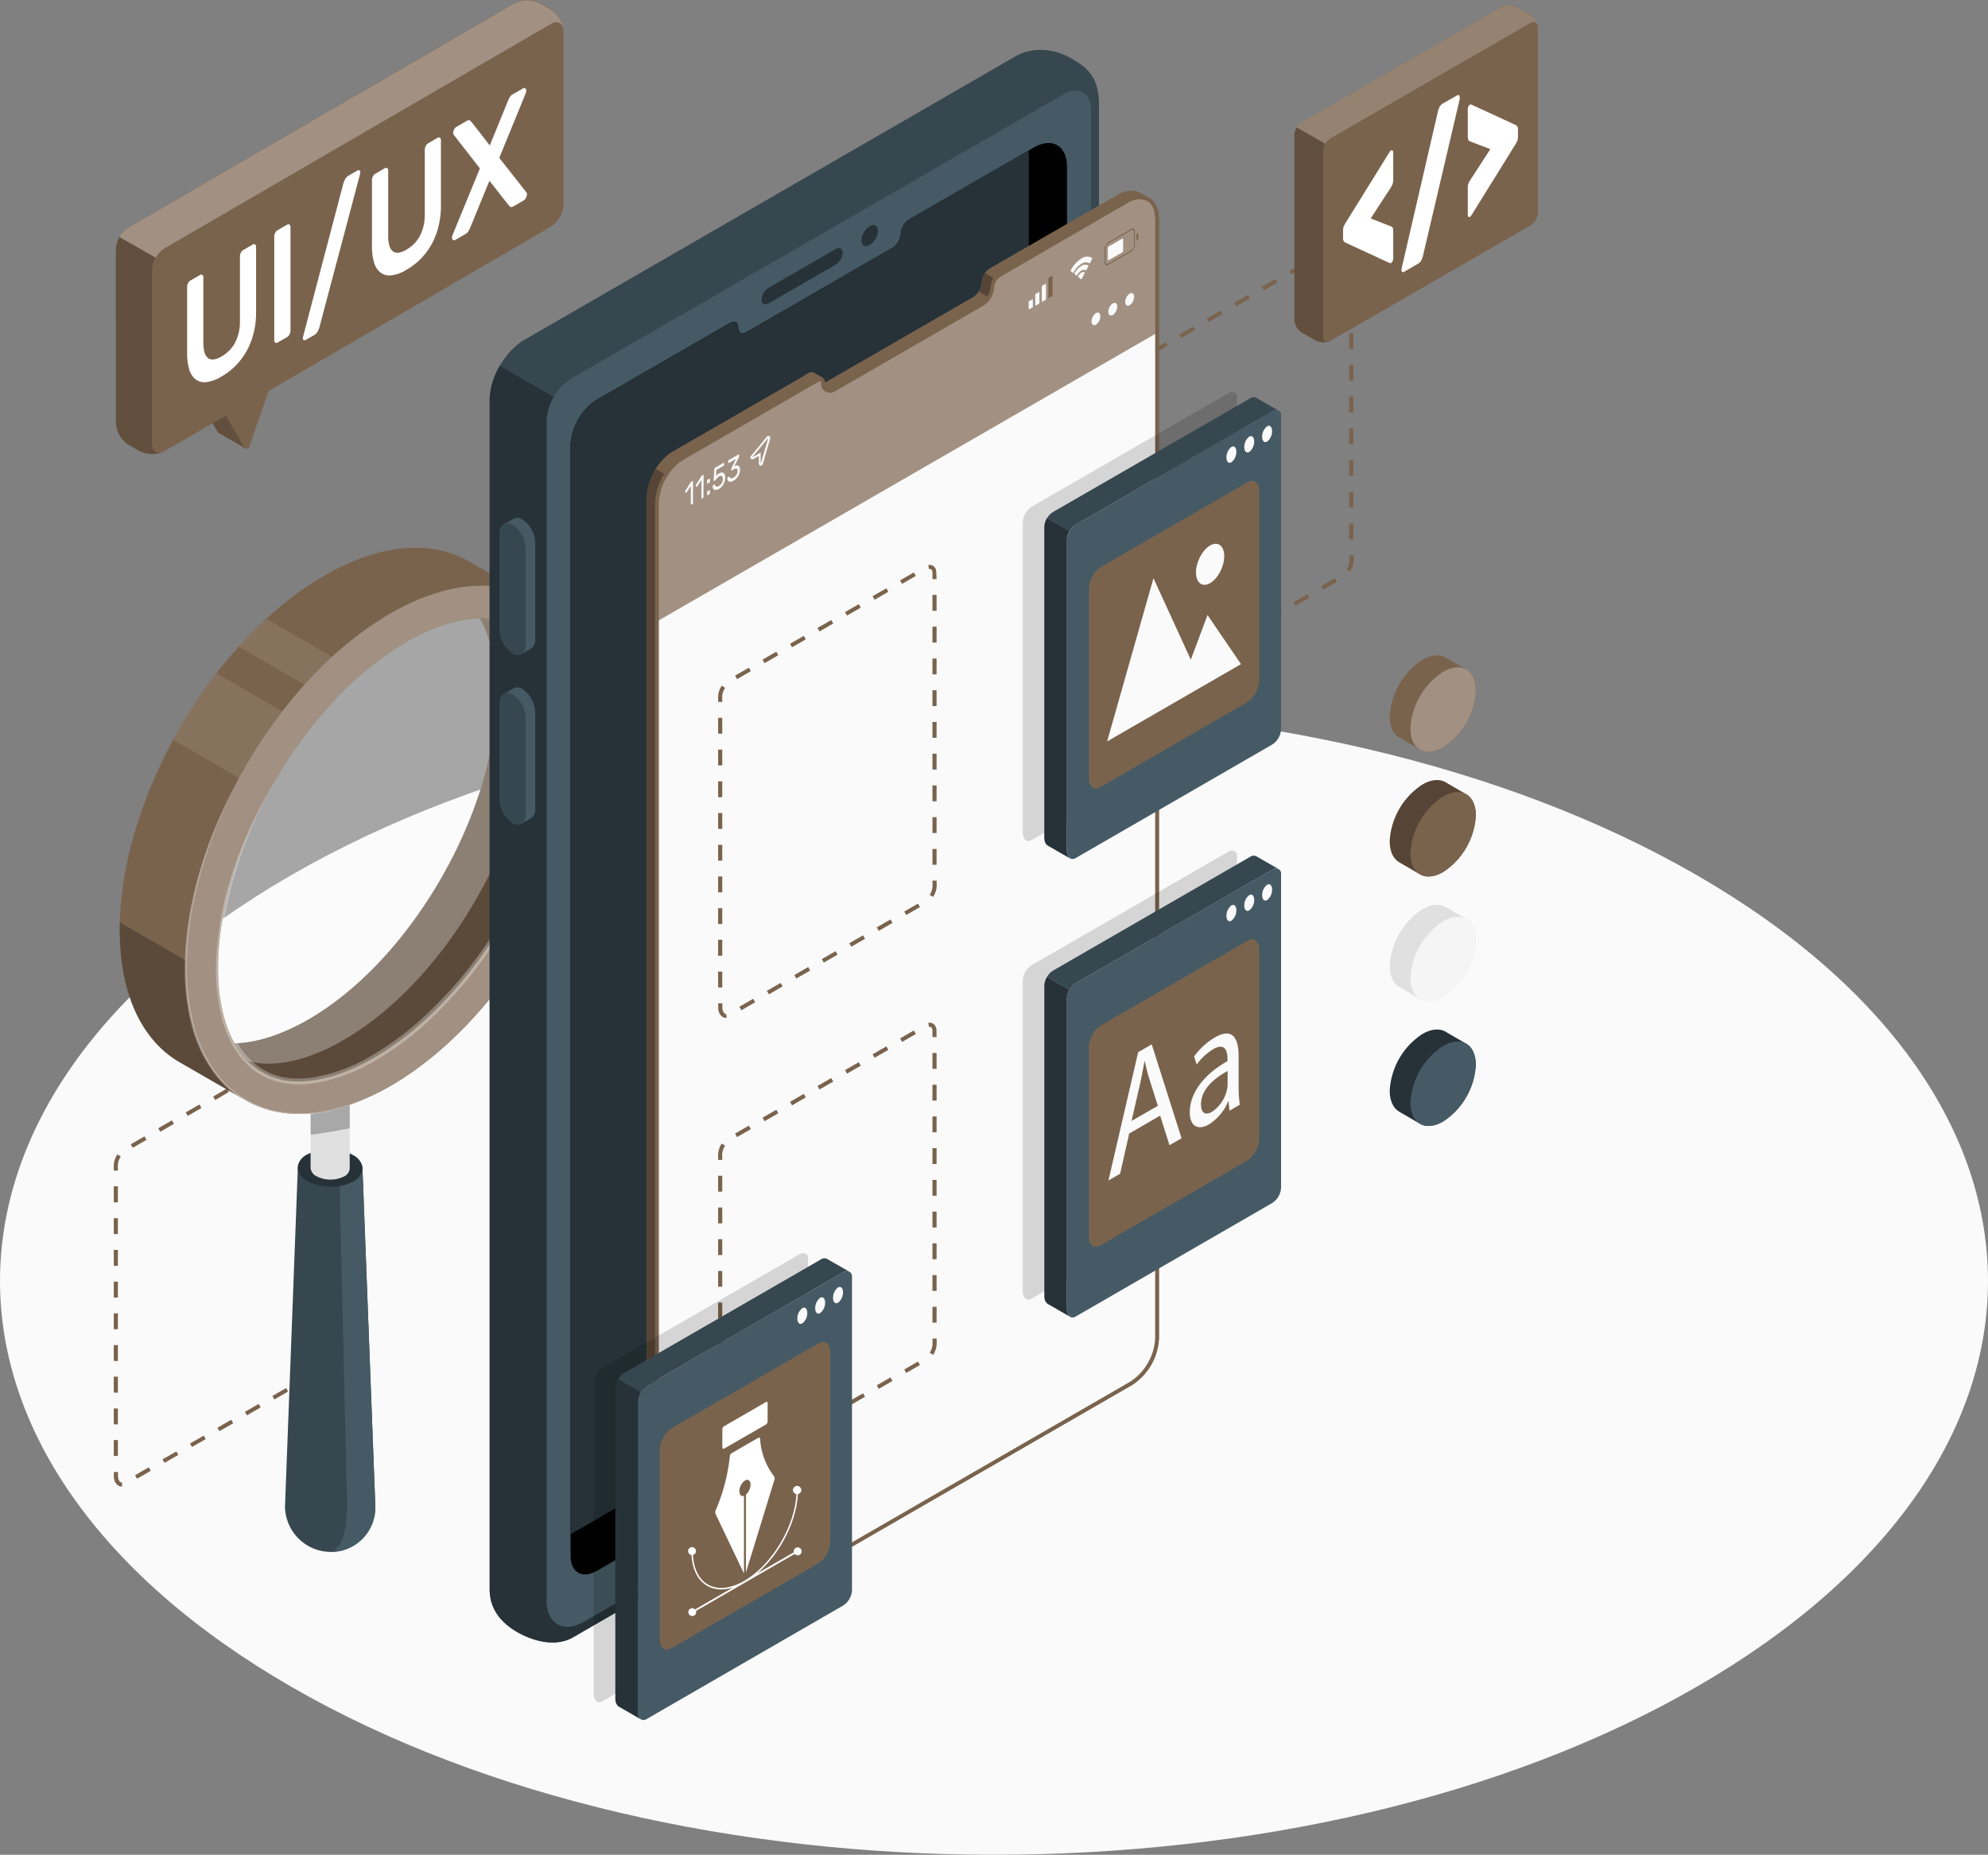 <?xml version="1.0" encoding="UTF-8" standalone="no"?>
<svg
   viewBox="0 0 481.39 449.176"
   version="1.1"
   id="svg275"
   sodipodi:docname="Mobile UI-UX-amico.svg"
   width="481.39"
   height="449.176"
   inkscape:version="1.2.2 (732a01da63, 2022-12-09)"
   xmlns:inkscape="http://www.inkscape.org/namespaces/inkscape"
   xmlns:sodipodi="http://sodipodi.sourceforge.net/DTD/sodipodi-0.dtd"
   xmlns="http://www.w3.org/2000/svg"
   xmlns:svg="http://www.w3.org/2000/svg">
  <rect x="0" y="0" width="481.39" height="449.176" fill="#808080" stroke="none"/>
  <defs
     id="defs279" />
  <sodipodi:namedview
     id="namedview277"
     pagecolor="#ffffff"
     bordercolor="#000000"
     borderopacity="0.25"
     inkscape:showpageshadow="2"
     inkscape:pageopacity="0.0"
     inkscape:pagecheckerboard="0"
     inkscape:deskcolor="#d1d1d1"
     showgrid="false"
     inkscape:zoom="1.674"
     inkscape:cx="202.50896"
     inkscape:cy="-23.894863"
     inkscape:window-width="1920"
     inkscape:window-height="1017"
     inkscape:window-x="1912"
     inkscape:window-y="699"
     inkscape:window-maximized="1"
     inkscape:current-layer="svg275" />
  <g
     id="freepik--Floor--inject-2"
     transform="translate(-9.3,-34.407)">
    <path
       id="freepik--floor--inject-2"
       d="m 79.8,246.36 c -94,54.26 -94,142.25 0,196.52 94,54.27 246.39,54.27 340.39,0 94,-54.27 94,-142.26 0,-196.52 -94,-54.26 -246.39,-54.27 -340.39,0 z"
       style="fill:#fafafa" />
  </g>
  <g
     id="freepik--frames-2--inject-2"
     transform="translate(-9.3,-34.407)">
    <g
       id="freepik--Frame--inject-2">
      <path
         d="m 337,95.86 h -1 v -1.48 a 1.77,1.77 0 0 0 0,-0.23 V 94 93.94 93.85 a 0.52,0.52 0 0 0 -0.06,-0.13 l -0.19,-0.23 a 0.68,0.68 0 0 0 -0.53,-0.09 l -0.16,-1 a 1.65,1.65 0 0 1 1,0.12 1.28,1.28 0 0 1 0.27,0.16 1.21,1.21 0 0 1 0.2,0.19 l 0.1,0.13 a 0.51,0.51 0 0 1 0.12,0.18 1.28,1.28 0 0 1 0.16,0.36 0.56,0.56 0 0 1 0,0.18 l 0.08,0.15 v 0.08 c 0,0 0,0.07 0,0.11 0,0.04 0,0.21 0,0.31 z"
         style="fill:#7a634d"
         id="path4" />
      <path
         d="m 286.07,202.13 a 1.81,1.81 0 0 1 -0.38,0 1.16,1.16 0 0 1 -0.28,-0.1 1.64,1.64 0 0 1 -0.22,-0.12 2.26,2.26 0 0 1 -0.75,-0.91 3,3 0 0 1 -0.28,-1.29 v -1.11 h 1 v 1.06 a 2.1,2.1 0 0 0 0.17,0.85 1.34,1.34 0 0 0 0.37,0.51 0.88,0.88 0 0 0 0.12,0.07 h 0.11 a 0.53,0.53 0 0 0 0.16,0 l 0.11,1 z m 3.71,-1.86 -0.49,-0.85 3.33,-1.92 0.48,0.84 z m 6.65,-3.85 -0.49,-0.84 3.33,-1.92 0.49,0.84 z m -11.29,-1.66 h -1 v -3.84 h 1 z m 17.94,-2.18 -0.48,-0.84 3.32,-1.92 0.49,0.84 z m 6.65,-3.84 -0.48,-0.85 3.32,-1.92 0.49,0.84 z m -24.59,-1.66 h -1 v -3.85 h 1 z m 31.25,-2.19 -0.49,-0.84 3.33,-1.92 0.48,0.84 z m 6.65,-3.84 -0.49,-0.84 3.33,-1.92 0.48,0.84 z m -37.9,-1.66 h -1 v -3.84 h 1 z m 44.55,-2.18 -0.49,-0.85 3.33,-1.92 0.49,0.84 z m 6.5,-4.39 -0.81,-0.53 a 4,4 0 0 0 0.68,-2.06 v -1.36 h 1 v 1.36 a 4.94,4.94 0 0 1 -0.87,2.59 z m -51.05,-1.11 h -1 v -3.84 h 1 z M 337,165 h -1 v -3.84 h 1 z m -51.9,-1 h -1 v -3.84 h 1 z m 51.9,-6.69 h -1 v -3.81 h 1 z m -51.9,-1 h -1 v -3.81 h 1 z m 51.9,-6.69 h -1 v -3.84 h 1 z m -51.9,-1 h -1 v -3.84 h 1 z M 337,142 h -1 v -3.84 h 1 z m -51.9,-1 h -1 v -3.84 h 1 z m 51.9,-6.7 h -1 v -3.84 h 1 z m -51.9,-1 h -1 v -3.84 h 1 z m 51.9,-6.69 h -1 v -3.84 h 1 z m -51.9,-1 h -1 v -1.28 a 5,5 0 0 1 0.89,-2.66 l 0.81,0.54 a 4.08,4.08 0 0 0 -0.72,2.12 z m 3.59,-5.53 -0.48,-0.84 3.33,-1.92 0.48,0.84 z M 337,118.93 h -1 v -3.84 h 1 z m -41.65,-2.69 -0.49,-0.84 3.33,-1.92 0.49,0.84 z m 6.65,-3.84 -0.48,-0.84 3.32,-1.92 0.49,0.84 z m 35,-1.15 h -1 v -3.84 h 1 z m -28.34,-2.69 -0.49,-0.84 3.33,-1.92 0.48,0.84 z m 6.65,-3.84 -0.48,-0.84 3.32,-1.92 0.49,0.84 z M 337,103.57 h -1 v -3.85 h 1 z m -15,-2.69 -0.49,-0.84 3.33,-1.92 0.48,0.84 z m 6.66,-3.88 -0.49,-0.84 3.33,-1.92 0.49,0.84 z"
         style="fill:#7a634d"
         id="path6" />
    </g>
    <g
       id="freepik--frame--inject-2">
      <path
         d="m 89.75,288.11 h -1 v -1.48 a 1.55,1.55 0 0 0 0,-0.22 l -0.06,-0.19 v -0.05 -0.1 l -0.07,-0.14 -0.21,-0.25 a 0.84,0.84 0 0 0 -0.5,-0.07 l -0.16,-0.95 a 1.58,1.58 0 0 1 1,0.12 l 0.27,0.15 0.2,0.19 0.11,0.14 a 1,1 0 0 1 0.11,0.18 1.22,1.22 0 0 1 0.16,0.37 0.59,0.59 0 0 1 0,0.15 l 0.08,0.15 v 0.1 c 0,0 0,0.07 0,0.11 0,0.04 0,0.21 0,0.31 z"
         style="fill:#7a634d"
         id="path9" />
      <path
         d="m 38.76,394.37 a 1.65,1.65 0 0 1 -0.36,0 1.45,1.45 0 0 1 -0.29,-0.11 0.86,0.86 0 0 1 -0.21,-0.11 2.33,2.33 0 0 1 -0.75,-0.91 3,3 0 0 1 -0.28,-1.29 v -1.06 h 1 v 1.06 a 2.14,2.14 0 0 0 0.17,0.85 1.61,1.61 0 0 0 0.36,0.51 l 0.13,0.07 h 0.11 0.16 l 0.11,1 h -0.13 z m 3.73,-1.86 -0.49,-0.84 3.33,-1.92 0.48,0.84 z m 6.65,-3.84 -0.49,-0.84 3.35,-1.92 0.48,0.84 z M 37.85,387 h -1 v -3.85 h 1 z m 17.94,-2.18 -0.49,-0.82 3.33,-1.92 0.49,0.84 z m 6.65,-3.82 -0.48,-0.84 3.32,-1.92 0.49,0.84 z m -24.59,-1.66 h -1 v -3.84 h 1 z m 31.24,-2.18 -0.48,-0.84 3.32,-1.92 0.49,0.84 z m 6.66,-3.84 -0.49,-0.85 3.33,-1.92 0.48,0.84 z m -37.9,-1.66 h -1 v -3.86 h 1 z m 44.55,-2.19 -0.49,-0.84 3.33,-1.92 0.49,0.84 z m 6.5,-4.38 -0.82,-0.53 a 4,4 0 0 0 0.69,-2.07 v -1.35 h 1 v 1.35 a 5,5 0 0 1 -0.87,2.58 z M 37.85,364 h -1 v -3.84 h 1 z m 51.9,-6.69 h -1 v -3.84 h 1 z m -51.9,-1 h -1 v -3.84 h 1 z m 51.9,-6.68 h -1 v -3.84 h 1 z m -51.9,-1 h -1 v -3.84 h 1 z m 51.9,-6.68 h -1 v -3.84 h 1 z m -51.9,-1 h -1 v -3.84 h 1 z m 51.9,-6.68 h -1 v -3.84 h 1 z m -51.9,-1 h -1 v -3.84 h 1 z m 51.9,-6.69 h -1 v -3.88 h 1 z m -51.9,-1 h -1 v -3.88 h 1 z m 51.9,-6.68 h -1 V 315 h 1 z m -51.9,-1 h -1 v -1.28 a 5,5 0 0 1 0.89,-2.66 l 0.81,0.54 a 4.08,4.08 0 0 0 -0.72,2.12 z m 3.59,-5.53 -0.48,-0.85 3.32,-1.92 0.49,0.85 z m 48.31,-1.15 h -1 v -3.84 h 1 z m -41.65,-2.73 -0.49,-0.85 3.33,-1.92 0.48,0.85 z m 6.65,-3.84 -0.48,-0.85 3.32,-1.92 0.49,0.85 z m 35,-1.15 h -1 v -3.85 h 1 z m -28.34,-2.69 -0.49,-0.85 3.33,-1.96 0.48,0.85 z m 6.65,-3.81 -0.49,-0.85 3.33,-1.92 0.49,0.85 z m 21.69,-1.16 h -1 V 292 h 1 z m -15,-2.68 -0.48,-0.85 3.33,-1.92 0.48,0.85 z m 6.66,-3.84 -0.49,-0.85 3.33,-1.92 0.49,0.85 z"
         style="fill:#7a634d"
         id="path11" />
    </g>
  </g>
  <g
     id="g52"
     transform="translate(-9.3,-34.407)">
    <g
       id="freepik--magnifying-glass--inject-2">
      <path
         d="m 78.33,398.94 a 0.66,0.66 0 0 0 0,-0.14 l 3.09,-81.61 v 0 a 3.82,3.82 0 0 1 2.29,-3.19 12.21,12.21 0 0 1 11.07,0.15 4,4 0 0 1 2.29,3.24 v 0 l 3.11,81.69 a 0.57,0.57 0 0 1 0,0.13 c 0,0.07 0,0.14 0,0.22 A 10.77,10.77 0 0 1 89.25,410.24 11.13,11.13 0 0 1 78.31,399.13 c 0.01,-0.05 0.02,-0.13 0.02,-0.19 z"
         style="fill:#37474f"
         id="path15" />
      <path
         d="m 94.78,314.17 c 3.06,1.81 3.06,4.68 0,6.41 a 12.21,12.21 0 0 1 -11.07,-0.15 c -3.06,-1.82 -3.06,-4.68 0,-6.41 a 12.21,12.21 0 0 1 11.07,0.15 z"
         style="fill:#263238"
         id="path17" />
      <path
         d="m 93.29,396.19 -1.76,-74.53 a 10,10 0 0 0 3.25,-1.08 3.84,3.84 0 0 0 2.3,-3.15 l 3.1,81.67 a 0.57,0.57 0 0 1 0,0.13 c 0,0.07 0,0.14 0,0.22 a 10.77,10.77 0 0 1 -10.93,10.81 c 3.41,-0.83 4.24,-6.74 4.04,-14.07 z"
         style="fill:#455a64"
         id="path19" />
      <path
         d="m 85.9,293.7 a 7.34,7.34 0 0 1 6.69,0.09 2.39,2.39 0 0 1 1.39,2 v 0 21.61 0 a 2.31,2.31 0 0 1 -1.39,1.92 7.37,7.37 0 0 1 -6.69,-0.09 2.4,2.4 0 0 1 -1.39,-2 v -21.61 0 a 2.3,2.3 0 0 1 1.39,-1.92 z"
         style="fill:#e0e0e0"
         id="path21" />
      <path
         d="m 94,307.63 v -8 q -4.77,1.06 -9.47,1.7 v 7.9 c 3.14,-0.42 6.3,-0.95 9.47,-1.6 z"
         style="opacity:0.25"
         id="path23" />
      <path
         d="m 138.83,179.58 -16,-9.24 c -9,-5.17 -21.34,-4.42 -35,3.47 C 60.46,189.6 38.29,228 38.29,259.6 c 0,15.79 5.54,26.88 14.51,32.06 l 16,9.22 a 25.44,25.44 0 0 0 12.9,3.29 c 6.66,0 14.17,-2.17 22.12,-6.76 27.35,-15.79 49.53,-54.2 49.53,-85.78 -0.03,-15.78 -5.57,-26.87 -14.52,-32.05 z M 116,247.29 c -8.67,15 -20.09,27.13 -32.14,34.09 -6.3,3.62 -12.43,5.62 -17.76,5.7 -2.59,-4.58 -4,-10.77 -4,-18.26 0,-13.92 4.78,-29.86 13.45,-44.88 8.67,-15.02 20.09,-27.13 32.14,-34.09 6.32,-3.65 12.46,-5.62 17.8,-5.71 2.57,4.6 4,10.78 4,18.27 -0.02,13.91 -4.79,29.85 -13.49,44.88 z"
         style="fill:#7a634d"
         id="path25" />
      <path
         d="M 51.23,213.57 74,226.73 q 0.77,-1.41 1.56,-2.79 a 113.71,113.71 0 0 1 9,-13.28 L 61.71,197.48 a 120.38,120.38 0 0 0 -10.48,16.09 z m 22.55,-29.31 q -3.45,3.17 -6.68,6.76 L 90,204.26 a 91.14,91.14 0 0 1 6.88,-6.65 z"
         style="opacity:0.1;fill:#ffffff"
         id="path27" />
      <path
         d="M 68.71,300.84 52.8,291.66 c -9,-5.18 -14.51,-16.27 -14.51,-32.06 0,-0.61 0,-1.22 0,-1.83 l 16,9.22 q 0,0.92 0,1.83 c -0.03,15.74 5.5,26.83 14.42,32.02 z"
         style="opacity:0.25"
         id="path29" />
      <path
         d="m 125.91,184.13 h -0.39 c 2.57,4.6 4,10.78 4,18.27 0,13.91 -4.77,29.85 -13.45,44.88 -8.68,15.03 -20.09,27.13 -32.14,34.09 -6.37,3.63 -12.5,5.63 -17.83,5.71 a 17,17 0 0 0 15.57,9.23 c 5.43,0 11.71,-2 18.19,-5.71 12,-7 23.46,-19.06 32.14,-34.09 8.68,-15.03 13.45,-31 13.45,-44.88 0,-17.21 -7.3,-27.5 -19.54,-27.5 z"
         style="fill:#7a634d"
         id="path31" />
      <path
         d="m 125.91,184.13 h -0.39 c 2.57,4.6 4,10.78 4,18.27 0,13.91 -4.77,29.85 -13.45,44.88 -8.68,15.03 -20.09,27.13 -32.14,34.09 -6.37,3.63 -12.5,5.63 -17.83,5.71 a 17,17 0 0 0 15.57,9.23 c 5.43,0 11.71,-2 18.19,-5.71 12,-7 23.46,-19.06 32.14,-34.09 8.68,-15.03 13.45,-31 13.45,-44.88 0,-17.21 -7.3,-27.5 -19.54,-27.5 z"
         style="opacity:0.25"
         id="path33" />
      <path
         d="m 138,207.36 c 0,13.91 -4.78,29.86 -13.45,44.88 -8.67,15.02 -20.1,27.13 -32.15,34.09 C 86,290.06 79.66,292 74.24,292 a 19.19,19.19 0 0 1 -4.88,-0.61 v 0 a 19.83,19.83 0 0 1 -3.25,-4.35 c -2.59,-4.58 -4,-10.77 -4,-18.26 0,-13.92 4.78,-29.86 13.45,-44.88 8.67,-15.02 20.09,-27.13 32.14,-34.09 6.32,-3.65 12.46,-5.62 17.8,-5.71 h 0.39 a 18.42,18.42 0 0 1 4.9,0.63 c 4.66,4.66 7.21,12.42 7.21,22.63 z"
         style="opacity:0.3;fill:#ffffff"
         id="path35" />
      <path
         d="m 103.79,183 c -27.35,15.8 -49.53,54.2 -49.53,85.79 0,31.59 22.18,44.39 49.53,28.59 27.35,-15.8 49.53,-54.2 49.53,-85.78 0,-31.58 -22.18,-44.36 -49.53,-28.6 z m -3.93,107.6 c -6.48,3.73 -12.76,5.71 -18.19,5.71 A 17,17 0 0 1 66.1,287.08 c -2.59,-4.58 -4,-10.77 -4,-18.26 0,-13.92 4.78,-29.86 13.45,-44.88 8.67,-15.02 20.09,-27.13 32.14,-34.09 6.32,-3.65 12.46,-5.62 17.8,-5.71 h 0.39 c 12.24,0 19.54,10.29 19.54,27.5 0,13.91 -4.77,29.86 -13.45,44.88 -8.68,15.02 -20.06,27.12 -32.11,34.08 z"
         style="fill:#7a634d"
         id="path37" />
      <g
         style="opacity:0.3"
         id="g41">
        <path
           d="m 103.79,183 c -27.35,15.8 -49.53,54.2 -49.53,85.79 0,31.59 22.18,44.39 49.53,28.59 27.35,-15.8 49.53,-54.2 49.53,-85.78 0,-31.58 -22.18,-44.36 -49.53,-28.6 z m -3.93,107.6 c -6.48,3.73 -12.76,5.71 -18.19,5.71 A 17,17 0 0 1 66.1,287.08 c -2.59,-4.58 -4,-10.77 -4,-18.26 0,-13.92 4.78,-29.86 13.45,-44.88 8.67,-15.02 20.09,-27.13 32.14,-34.09 6.32,-3.65 12.46,-5.62 17.8,-5.71 h 0.39 c 12.24,0 19.54,10.29 19.54,27.5 0,13.91 -4.77,29.86 -13.45,44.88 -8.68,15.02 -20.06,27.12 -32.11,34.08 z"
           style="fill:#ffffff"
           id="path39" />
      </g>
      <g
         style="opacity:0.3"
         id="g45">
        <path
           d="m 66.28,224.54 a 114.61,114.61 0 0 0 -10.06,28.14 79.78,79.78 0 0 0 -1.69,14.85 55.3,55.3 0 0 0 1.63,14.79 32.87,32.87 0 0 0 6.57,13.21 23.75,23.75 0 0 0 12.44,7.67 31,31 0 0 0 14.77,-0.2 53.39,53.39 0 0 0 13.85,-5.57 53.45,53.45 0 0 1 -13.79,5.83 31.29,31.29 0 0 1 -14.93,0.32 24.21,24.21 0 0 1 -12.72,-7.73 33.33,33.33 0 0 1 -6.76,-13.38 56.23,56.23 0 0 1 -1.55,-15 81.41,81.41 0 0 1 1.79,-14.92 104.78,104.78 0 0 1 4.23,-14.41 120.63,120.63 0 0 1 6.22,-13.6 z"
           style="fill:#ffffff"
           id="path43" />
      </g>
      <g
         style="opacity:0.3"
         id="g49">
        <path
           d="m 125.91,184.13 a 18.9,18.9 0 0 1 7.27,1.34 16.85,16.85 0 0 1 6,4.3 22.51,22.51 0 0 1 3.9,6.36 34,34 0 0 1 2.06,7.19 57.56,57.56 0 0 1 0.42,14.89 82,82 0 0 1 -2.77,14.65 95.69,95.69 0 0 1 -5.11,14 115.24,115.24 0 0 1 -7,13.17 102.64,102.64 0 0 1 -19,22.92 72.16,72.16 0 0 1 -12.19,8.69 42.27,42.27 0 0 1 -14.12,5.1 23.21,23.21 0 0 1 -7.62,-0.09 17,17 0 0 1 -7,-3.09 16.24,16.24 0 0 1 -2.75,-2.62 19.42,19.42 0 0 1 -2.22,-3.12 27.22,27.22 0 0 1 -2.81,-7 49.53,49.53 0 0 1 -1.26,-14.89 76.88,76.88 0 0 1 2.29,-14.73 96.64,96.64 0 0 1 4.82,-14 109.45,109.45 0 0 1 6.75,-13.21 107.53,107.53 0 0 0 -10.82,27.45 76.35,76.35 0 0 0 -2.05,14.56 48.17,48.17 0 0 0 1.43,14.53 26.07,26.07 0 0 0 2.78,6.67 17.61,17.61 0 0 0 4.7,5.31 15.73,15.73 0 0 0 6.46,2.81 21.39,21.39 0 0 0 7.14,0 40.74,40.74 0 0 0 13.6,-5 71.13,71.13 0 0 0 11.88,-8.55 100.94,100.94 0 0 0 18.82,-22.5 110.61,110.61 0 0 0 12.16,-26.75 80.26,80.26 0 0 0 2.94,-14.41 57.17,57.17 0 0 0 -0.19,-14.67 32.52,32.52 0 0 0 -1.85,-7.08 21.88,21.88 0 0 0 -3.66,-6.31 16.62,16.62 0 0 0 -5.83,-4.37 18.91,18.91 0 0 0 -7.17,-1.55 z"
           style="fill:#ffffff"
           id="path47" />
      </g>
    </g>
  </g>
  <g
     id="freepik--Device--inject-2"
     transform="translate(-9.3,-34.407)">
    <g
       id="freepik--Mobile--inject-2">
      <path
         d="M 275.42,347.68 V 59.75 c 0,-7.41 -3.68,-9.45 -6.95,-11.34 -3.27,-1.89 -8.65,-3 -13.29,-0.35 l -118.9,68.65 c -4.64,2.68 -8.41,9.2 -8.41,14.56 v 287.94 c 0,5.36 3.36,8.52 6.63,10.41 3.27,1.89 9,3.95 13.61,1.27 L 267,362.25 a 15.84,15.84 0 0 0 8.42,-14.57 z"
         style="fill:#37474f"
         id="path54" />
      <path
         d="M 267.86,350.41 145.59,421 V 131.82 L 130.33,123 a 17.16,17.16 0 0 0 -2.46,8.28 v 287.93 c 0,5.36 3.36,8.52 6.63,10.41 3.27,1.89 9,3.95 13.61,1.27 L 267,362.25 a 16.09,16.09 0 0 0 7.28,-8.13 l -0.47,-0.27 z"
         style="fill:#263238"
         id="path56" />
      <path
         d="m 266.79,57.26 -119.24,68.85 a 13.06,13.06 0 0 0 -5.9,10.21 v 285.6 c 0,5.75 4.09,8.11 9.07,5.22 l 116.07,-67 a 14.84,14.84 0 0 0 6.69,-11.59 V 61.12 c 0,-4.25 -3.01,-5.98 -6.69,-3.86 z"
         style="fill:#455a64"
         id="path58" />
      <path
         d="m 267.66,74.77 v 267 a 14.08,14.08 0 0 1 -6.35,11 l -107.5,62.06 c -3.5,2 -6.35,0.4 -6.35,-3.66 V 142.22 a 14.21,14.21 0 0 1 4.46,-9.57 c 0.2,-0.18 0.4,-0.37 0.6,-0.54 a 12.94,12.94 0 0 1 1.29,-0.89 l 30.24,-17.45 c 0,0 0.88,-0.52 2,-1.14 1.12,-0.62 2,-0.13 2,1.14 0,1.27 0.94,1.73 2.11,1 l 35.23,-20.34 a 4.51,4.51 0 0 0 2.05,-3.43 4.44,4.44 0 0 1 1.77,-3.3 l 0.2,-0.13 29.59,-17.07 0.63,-0.37 c 4.42,-2.55 8.03,-0.47 8.03,4.64 z"
         id="path60" />
      <path
         d="m 252.08,345.62 a 14.05,14.05 0 0 0 6.35,-11 V 70.82 l -29,16.75 -0.2,0.13 a 4.44,4.44 0 0 0 -1.77,3.3 4.51,4.51 0 0 1 -2.11,3.48 l -35.25,20.34 c -1.17,0.68 -2.11,0.2 -2.11,-1 0,-1.2 -0.88,-1.77 -2,-1.14 -1.12,0.63 -2,1.14 -2,1.14 l -30.24,17.45 a 12.94,12.94 0 0 0 -1.29,0.89 c -0.2,0.17 -0.4,0.36 -0.6,0.54 a 14.21,14.21 0 0 0 -4.46,9.57 V 406 Z"
         style="fill:#263238"
         id="path62" />
      <path
         d="m 195.45,104.08 16.15,-9.33 c 1,-0.55 1.75,-0.16 1.75,0.89 a 3.74,3.74 0 0 1 -1.75,2.89 l -16.15,9.33 c -1,0.56 -1.75,0.16 -1.75,-0.88 a 3.73,3.73 0 0 1 1.75,-2.9 z"
         style="fill:#263238"
         id="path64" />
      <path
         d="m 219.89,89.2 c 1.08,-0.63 2,-0.12 2,1.14 a 4.36,4.36 0 0 1 -2,3.4 c -1.09,0.63 -2,0.12 -2,-1.13 a 4.34,4.34 0 0 1 2,-3.41 z"
         style="fill:#263238"
         id="path66" />
      <path
         d="m 138.9,165.82 a 7.08,7.08 0 0 0 -3.11,-5.62 2.07,2.07 0 0 0 -2.13,-0.18 c -0.39,0.24 -1.92,1.09 -2.33,1.33 a 2.44,2.44 0 0 0 -1,2.21 V 187 a 7.13,7.13 0 0 0 3.11,5.62 2.1,2.1 0 0 0 2.06,0.22 l 2.4,-1.37 a 2.44,2.44 0 0 0 1,-2.21 z"
         style="fill:#455a64"
         id="path68" />
      <path
         d="m 136.59,167.15 v 23.46 c 0,2.11 -1.39,3 -3.11,2 a 7.13,7.13 0 0 1 -3.11,-5.62 v -23.43 c 0,-2.11 1.4,-3 3.11,-2 a 7.1,7.1 0 0 1 3.11,5.59 z"
         style="fill:#37474f"
         id="path70" />
      <path
         d="m 138.9,206.88 a 7.1,7.1 0 0 0 -3.11,-5.62 2.07,2.07 0 0 0 -2.13,-0.18 c -0.39,0.24 -1.92,1.09 -2.33,1.34 a 2.43,2.43 0 0 0 -1,2.2 v 23.46 a 7.11,7.11 0 0 0 3.11,5.62 2.1,2.1 0 0 0 2.06,0.22 c 0.42,-0.22 2,-1.13 2.4,-1.37 a 2.43,2.43 0 0 0 1,-2.21 z"
         style="fill:#455a64"
         id="path72" />
      <path
         d="m 136.59,208.21 v 23.46 c 0,2.12 -1.39,3 -3.11,2 a 7.11,7.11 0 0 1 -3.11,-5.62 v -23.43 c 0,-2.11 1.4,-3 3.11,-2 a 7.1,7.1 0 0 1 3.11,5.59 z"
         style="fill:#37474f"
         id="path74" />
    </g>
  </g>
  <g
     id="freepik--Screen--inject-2"
     transform="translate(-9.3,-34.407)">
    <g
       id="freepik--Window--inject-2">
      <g
         id="freepik--window--inject-2">
        <path
           d="m 285.46,81.12 c -1.48,-0.85 -3.51,-0.73 -5.75,0.56 l -0.64,0.38 -30.07,17.33 -0.2,0.12 a 4.53,4.53 0 0 0 -1.8,3.36 4.56,4.56 0 0 1 -2.14,3.53 l -35.77,20.65 a 0.2,0.2 0 0 1 -0.08,0 1.34,1.34 0 0 0 -0.58,-1.22 l -2.06,-1.19 a 1.42,1.42 0 0 0 -1.42,0.15 L 203,126 172.3,143.7 a 10.91,10.91 0 0 0 -1.31,0.9 c -0.21,0.17 -0.4,0.36 -0.61,0.55 a 14.42,14.42 0 0 0 -4.53,9.72 v 273 c 0,2.06 0.72,3.49 1.88,4.17 l 2.09,1.2 c 1.16,0.67 2.77,0.57 4.55,-0.46 l 109.12,-63 a 14.27,14.27 0 0 0 6.44,-11.18 v -271 c 0,-2.59 -0.91,-4.41 -2.38,-5.26 z"
           style="fill:#7a634d"
           id="path78" />
        <path
           d="m 175,431.88 v 0.54 l -0.62,0.35 c -1.77,1 -3.38,1.13 -4.54,0.46 l -2.08,-1.2 c -1.17,-0.68 -1.88,-2.12 -1.88,-4.17 v -273 a 13.47,13.47 0 0 1 2.22,-6.89 l 2.46,1.42 a 13,13 0 0 0 -2.16,6.66 v 273 a 5,5 0 0 0 0.89,3.11 2.73,2.73 0 0 0 2.21,1 5.49,5.49 0 0 0 2.66,-0.83 z"
           style="opacity:0.3"
           id="path80" />
        <path
           d="m 250.32,102 a 3.79,3.79 0 0 0 -0.75,2.09 4.58,4.58 0 0 1 -0.8,2.39 L 246.29,105 a 4,4 0 0 0 0.76,-2.16 4.33,4.33 0 0 1 0.8,-2.32 z"
           style="opacity:0.3"
           id="path82" />
        <path
           d="m 171.48,433.2 a 2.74,2.74 0 0 1 -2.21,-1 5,5 0 0 1 -0.89,-3.12 v -273 a 14,14 0 0 1 4.38,-9.38 l 0.19,-0.18 0.4,-0.36 a 10.62,10.62 0 0 1 1.25,-0.85 l 30.69,-17.72 2,-1.15 a 1.29,1.29 0 0 1 0.67,-0.22 c 0.58,0 0.64,0.68 0.64,1 a 1.65,1.65 0 0 0 1.59,1.85 2.44,2.44 0 0 0 1.24,-0.38 L 247.2,108 a 5,5 0 0 0 2.37,-3.93 4,4 0 0 1 1.6,-3 l 0.17,-0.1 30,-17.33 0.65,-0.38 a 7,7 0 0 1 3.39,-1 c 2.52,0 4.08,2 4.08,5.36 v 271 a 13.75,13.75 0 0 1 -6.22,10.78 l -109.12,63 a 5.35,5.35 0 0 1 -2.64,0.8 z"
           style="fill:#fafafa"
           id="path84" />
        <path
           d="m 285.4,82.23 a 7,7 0 0 0 -3.39,1 l -0.65,0.38 -30,17.33 -0.17,0.1 a 4,4 0 0 0 -1.6,3 5,5 0 0 1 -2.39,3.96 l -35.77,20.65 a 2.44,2.44 0 0 1 -1.24,0.38 1.64,1.64 0 0 1 -1.59,-1.85 c 0,-0.29 -0.06,-1 -0.64,-1 a 1.39,1.39 0 0 0 -0.67,0.22 l -2,1.15 -30.69,17.74 a 9.76,9.76 0 0 0 -1.24,0.85 c -0.14,0.11 -0.27,0.24 -0.41,0.36 l -0.19,0.18 a 14,14 0 0 0 -4.38,9.38 v 28.83 L 289.48,115 V 87.59 c 0,-3.31 -1.56,-5.36 -4.08,-5.36 z"
           style="fill:#7a634d"
           id="path86" />
        <g
           style="opacity:0.3"
           id="g90">
          <path
             d="m 285.4,82.23 a 7,7 0 0 0 -3.39,1 l -0.65,0.38 -30,17.33 -0.17,0.1 a 4,4 0 0 0 -1.6,3 5,5 0 0 1 -2.39,3.96 l -35.77,20.65 a 2.44,2.44 0 0 1 -1.24,0.38 1.64,1.64 0 0 1 -1.59,-1.85 c 0,-0.29 -0.06,-1 -0.64,-1 a 1.39,1.39 0 0 0 -0.67,0.22 l -2,1.15 -30.69,17.74 a 9.76,9.76 0 0 0 -1.24,0.85 c -0.14,0.11 -0.27,0.24 -0.41,0.36 l -0.19,0.18 a 14,14 0 0 0 -4.38,9.38 v 28.83 L 289.48,115 V 87.59 c 0,-3.31 -1.56,-5.36 -4.08,-5.36 z"
             style="fill:#ffffff"
             id="path88" />
        </g>
        <path
           d="m 177.11,156.15 a 0.39,0.39 0 0 1 0,0.18 c 0,0.06 -0.07,0.11 -0.12,0.13 l -0.24,0.14 q -0.08,0 -0.12,0 a 0.14,0.14 0 0 1 -0.05,-0.12 v -4.4 l -1,1.54 a 0.2,0.2 0 0 1 -0.12,0.12 c 0,0 -0.08,0 -0.1,0 l -0.15,-0.16 a 0.16,0.16 0 0 1 0,-0.14 0.35,0.35 0 0 1 0.06,-0.18 l 1.28,-2.05 0.1,-0.12 0.1,-0.06 0.24,-0.14 a 0.09,0.09 0 0 1 0.12,0 c 0,0 0,0.06 0,0.12 z"
           style="fill:#fafafa"
           id="path92" />
        <path
           d="m 179.64,154.7 a 0.41,0.41 0 0 1 0,0.18 0.23,0.23 0 0 1 -0.12,0.12 l -0.24,0.15 a 0.13,0.13 0 0 1 -0.12,0 c 0,0 0,-0.07 0,-0.13 v -4.4 l -1,1.55 a 0.24,0.24 0 0 1 -0.12,0.11 0.1,0.1 0 0 1 -0.11,0 l -0.15,-0.17 a 0.2,0.2 0 0 1 0,-0.14 0.64,0.64 0 0 1 0.06,-0.18 l 1.29,-2.05 a 0.35,0.35 0 0 1 0.09,-0.11 l 0.1,-0.06 0.24,-0.15 a 0.13,0.13 0 0 1 0.12,0 0.17,0.17 0 0 1 0,0.13 z"
           style="fill:#fafafa"
           id="path94" />
        <path
           d="m 181.05,150.33 a 0.11,0.11 0 0 1 0.11,0 c 0,0 0.05,0.07 0.05,0.13 V 151 a 0.31,0.31 0 0 1 -0.05,0.18 0.36,0.36 0 0 1 -0.11,0.13 l -0.4,0.23 a 0.09,0.09 0 0 1 -0.12,0 c 0,0 0,-0.06 0,-0.12 v -0.54 a 0.39,0.39 0 0 1 0,-0.18 0.28,0.28 0 0 1 0.12,-0.12 z m 0,2.8 a 0.08,0.08 0 0 1 0.11,0 c 0,0 0.05,0.06 0.05,0.12 v 0.54 a 0.33,0.33 0 0 1 -0.05,0.18 0.36,0.36 0 0 1 -0.11,0.13 l -0.4,0.23 a 0.13,0.13 0 0 1 -0.12,0 0.17,0.17 0 0 1 0,-0.13 v -0.53 a 0.39,0.39 0 0 1 0,-0.18 0.38,0.38 0 0 1 0.12,-0.13 z"
           style="fill:#fafafa"
           id="path96" />
        <path
           d="m 182.44,151.84 a 0.49,0.49 0 0 0 0.34,0.4 0.82,0.82 0 0 0 0.61,-0.14 1.64,1.64 0 0 0 0.37,-0.28 2.31,2.31 0 0 0 0.31,-0.39 2.55,2.55 0 0 0 0.2,-0.48 2,2 0 0 0 0.08,-0.55 1.21,1.21 0 0 0 -0.08,-0.47 0.45,0.45 0 0 0 -0.2,-0.24 0.52,0.52 0 0 0 -0.31,-0.05 1.11,1.11 0 0 0 -0.37,0.15 1.53,1.53 0 0 0 -0.36,0.27 2.42,2.42 0 0 0 -0.22,0.28 l -0.16,0.23 a 0.41,0.41 0 0 1 -0.16,0.16 l -0.3,0.18 c 0,0 -0.07,0 -0.09,0 a 0.12,0.12 0 0 1 0,-0.1 l 0.18,-2.78 a 0.38,0.38 0 0 1 0,-0.17 c 0,-0.07 0.07,-0.11 0.12,-0.13 l 2.11,-1.23 a 0.13,0.13 0 0 1 0.12,0 0.17,0.17 0 0 1 0,0.13 v 0.28 a 0.39,0.39 0 0 1 0,0.18 0.26,0.26 0 0 1 -0.12,0.13 l -1.74,1 -0.1,1.44 a 2.44,2.44 0 0 1 0.28,-0.29 2.61,2.61 0 0 1 0.44,-0.31 1.56,1.56 0 0 1 0.59,-0.21 0.67,0.67 0 0 1 0.49,0.09 0.84,0.84 0 0 1 0.33,0.4 2.06,2.06 0 0 1 0.11,0.72 3.41,3.41 0 0 1 -0.11,0.85 3.89,3.89 0 0 1 -0.33,0.78 3.53,3.53 0 0 1 -0.49,0.66 2.55,2.55 0 0 1 -0.59,0.46 1.63,1.63 0 0 1 -0.57,0.22 0.85,0.85 0 0 1 -0.48,0 0.62,0.62 0 0 1 -0.33,-0.29 1,1 0 0 1 -0.13,-0.55 0.27,0.27 0 0 1 0,-0.14 0.2,0.2 0 0 1 0.09,-0.11 l 0.27,-0.16 a 0.12,0.12 0 0 1 0.1,0 0.14,0.14 0 0 1 0.1,0.06 z"
           style="fill:#fafafa"
           id="path98" />
        <path
           d="m 186,149.89 a 0.66,0.66 0 0 0 0.08,0.21 0.31,0.31 0 0 0 0.16,0.14 0.7,0.7 0 0 0 0.29,0 2.11,2.11 0 0 0 0.47,-0.24 1.67,1.67 0 0 0 0.35,-0.26 1.48,1.48 0 0 0 0.29,-0.36 1.54,1.54 0 0 0 0.2,-0.43 1.57,1.57 0 0 0 0.08,-0.49 1.06,1.06 0 0 0 -0.07,-0.4 0.33,0.33 0 0 0 -0.2,-0.17 0.48,0.48 0 0 0 -0.29,0 1.82,1.82 0 0 0 -0.36,0.16 l -0.5,0.29 a 0.09,0.09 0 0 1 -0.12,0 c 0,0 0,-0.06 0,-0.12 V 148 a 0.4,0.4 0 0 1 0,-0.15 l 0.06,-0.14 1.08,-2.18 -1.72,1 a 0.13,0.13 0 0 1 -0.12,0 0.14,0.14 0 0 1 -0.05,-0.12 v -0.29 a 0.41,0.41 0 0 1 0.05,-0.18 0.3,0.3 0 0 1 0.12,-0.13 l 2.36,-1.36 a 0.08,0.08 0 0 1 0.11,0 0.14,0.14 0 0 1 0,0.12 v 0.29 a 0.4,0.4 0 0 1 0,0.15 1.42,1.42 0 0 1 -0.08,0.18 l -1.06,2.14 a 1.51,1.51 0 0 1 0.55,-0.19 0.64,0.64 0 0 1 0.42,0.08 0.72,0.72 0 0 1 0.28,0.35 1.79,1.79 0 0 1 0.1,0.62 2.72,2.72 0 0 1 -0.12,0.8 3.67,3.67 0 0 1 -0.32,0.73 3.59,3.59 0 0 1 -0.48,0.61 2.35,2.35 0 0 1 -0.57,0.45 2,2 0 0 1 -0.7,0.28 0.82,0.82 0 0 1 -0.48,-0.05 0.61,0.61 0 0 1 -0.28,-0.29 1.35,1.35 0 0 1 -0.1,-0.46 0.42,0.42 0 0 1 0,-0.15 0.24,0.24 0 0 1 0.1,-0.1 l 0.27,-0.16 c 0,0 0.08,0 0.11,0 a 0.22,0.22 0 0 1 0.09,0.04 z"
           style="fill:#fafafa"
           id="path100" />
        <path
           d="m 195.34,140.48 v 0 m 0,0 -1.85,6.3 V 144 l -2.06,1.19 3.91,-4.75 m 0,-0.46 v 0 a 0.48,0.48 0 0 0 -0.23,0.07 l -0.09,0.08 v 0 l -3.9,4.74 a 0.47,0.47 0 0 0 0,0.6 0.46,0.46 0 0 0 0.35,0.17 0.53,0.53 0 0 0 0.24,-0.06 l 1.35,-0.79 v 1.93 a 0.47,0.47 0 0 0 0.4,0.47 h 0.07 a 0.46,0.46 0 0 0 0.45,-0.33 l 1.84,-6.26 a 0.52,0.52 0 0 0 0,-0.18 0.47,0.47 0 0 0 -0.47,-0.46 z m 0,0.93 z"
           style="fill:#fafafa"
           id="path102" />
        <polygon
           points="258.4,107.41 259.4,106.83 259.4,108.8 258.4,109.38 "
           style="fill:#fafafa"
           id="polygon104" />
        <polygon
           points="259.99,105.65 260.99,105.07 260.99,107.88 259.99,108.46 "
           style="fill:#fafafa"
           id="polygon106" />
        <polygon
           points="261.58,103.67 262.58,103.09 262.58,106.96 261.58,107.54 "
           style="fill:#fafafa"
           id="polygon108" />
        <polygon
           points="263.17,101.72 264.18,101.15 264.18,106.04 263.17,106.62 "
           style="fill:#7a634d"
           id="polygon110" />
        <path
           d="m 271.16,97 a 7.51,7.51 0 0 0 -2.65,3 l 0.66,0.53 a 5.54,5.54 0 0 1 2,-2.23 1.79,1.79 0 0 1 2,-0.08 l 0.67,-1.29 A 2.39,2.39 0 0 0 271.16,97 Z m -1.73,3.7 0.61,0.49 a 3.16,3.16 0 0 1 1.12,-1.26 1,1 0 0 1 1.14,0 l 0.61,-1.19 a 1.54,1.54 0 0 0 -1.75,0.06 4.86,4.86 0 0 0 -1.73,1.88 z m 0.9,0.72 0.83,0.67 0.85,-1.66 a 0.76,0.76 0 0 0 -0.85,0 2.23,2.23 0 0 0 -0.83,0.97 z"
           style="fill:#fafafa"
           id="path112" />
        <path
           d="m 283.27,90.12 c 0.36,-0.21 0.65,0 0.65,0.49 v 3.16 a 1.57,1.57 0 0 1 -0.65,1.25 l -5.64,3.25 c -0.36,0.21 -0.65,0 -0.65,-0.49 v -3.16 a 1.55,1.55 0 0 1 0.65,-1.24 l 5.64,-3.26 m 0,-0.27 -5.64,3.26 a 2,2 0 0 0 -0.85,1.63 v 3.16 c 0,0.63 0.38,0.92 0.85,0.64 l 5.64,-3.25 a 2.05,2.05 0 0 0 0.85,-1.63 V 90.5 c 0,-0.63 -0.38,-0.92 -0.85,-0.65 z"
           style="fill:#7a634d"
           id="path114" />
        <path
           d="m 281,95.55 -3.18,1.83 c -0.15,0.09 -0.26,0 -0.26,-0.2 v -2.62 a 0.61,0.61 0 0 1 0.26,-0.5 L 281,92.23 c 0.14,-0.09 0.26,0 0.26,0.2 v 2.62 a 0.64,0.64 0 0 1 -0.26,0.5 z"
           style="fill:#fafafa"
           id="path116" />
        <path
           d="m 284.73,92.58 -0.23,0.13 V 91 l 0.23,-0.13 c 0.12,-0.07 0.23,0.25 0.23,0.73 a 1.55,1.55 0 0 1 -0.23,0.98 z"
           style="fill:#7a634d"
           id="path118" />
        <path
           d="m 274.68,110.23 a 2.57,2.57 0 0 0 -1.07,2 c 0,0.79 0.48,1.15 1.07,0.81 a 2.57,2.57 0 0 0 1.07,-2 c 0,-0.79 -0.48,-1.15 -1.07,-0.81 z m 8.17,-4.72 a 2.58,2.58 0 0 0 -1.08,2 c 0,0.79 0.49,1.16 1.08,0.81 a 2.57,2.57 0 0 0 1.07,-2.05 c 0,-0.74 -0.48,-1.1 -1.07,-0.76 z m -4.09,2.36 a 2.57,2.57 0 0 0 -1.07,2 c 0,0.79 0.48,1.15 1.07,0.81 a 2.55,2.55 0 0 0 1.08,-2 c 0,-0.79 -0.48,-1.15 -1.08,-0.81 z"
           style="fill:#fafafa"
           id="path120" />
        <path
           d="m 285.4,82.69 v 0 c 2.27,0 3.62,1.83 3.62,4.9 v 271 A 13.42,13.42 0 0 1 283,369 l -109.09,63 a 5,5 0 0 1 -2.43,0.76 c -1.65,0 -2.64,-1.38 -2.64,-3.69 v -273 a 13.55,13.55 0 0 1 4.22,-9 l 0.21,-0.19 0.36,-0.32 a 9.48,9.48 0 0 1 1.2,-0.82 l 30.69,-17.74 2,-1.15 a 0.9,0.9 0 0 1 0.44,-0.15 c 0.18,0 0.18,0.46 0.18,0.51 a 2.1,2.1 0 0 0 2.05,2.31 2.9,2.9 0 0 0 1.47,-0.44 l 35.77,-20.65 a 5.53,5.53 0 0 0 2.6,-4.33 3.62,3.62 0 0 1 1.41,-2.61 l 0.13,-0.08 30.03,-17.41 0.63,-0.37 a 6.57,6.57 0 0 1 3.17,-1 m 0,-0.92 a 7.32,7.32 0 0 0 -3.63,1.11 l -0.64,0.37 -30,17.33 -0.21,0.13 a 4.53,4.53 0 0 0 -1.79,3.35 4.61,4.61 0 0 1 -2.13,3.6 l -35.8,20.64 a 2,2 0 0 1 -1,0.32 c -0.67,0 -1.13,-0.51 -1.13,-1.39 0,-0.88 -0.45,-1.43 -1.1,-1.43 a 1.8,1.8 0 0 0 -0.9,0.28 l -2,1.15 -30.69,17.72 a 10.17,10.17 0 0 0 -1.31,0.9 l -0.62,0.55 a 14.43,14.43 0 0 0 -4.52,9.72 v 273 c 0,2.92 1.45,4.61 3.56,4.61 a 5.88,5.88 0 0 0 2.89,-0.89 l 109.12,-63 a 14.27,14.27 0 0 0 6.44,-11.18 v -271 c 0,-3.69 -1.84,-5.82 -4.53,-5.82 z"
           style="fill:#7a634d"
           id="path122" />
      </g>
    </g>
  </g>
  <g
     id="freepik--frames-1--inject-2"
     transform="translate(-9.3,-34.407)">
    <g
       id="g131">
      <path
         d="m 236.09,174.65 h -1 v -1.48 a 1.69,1.69 0 0 0 0,-0.23 l -0.06,-0.19 v -0.06 -0.08 l -0.06,-0.13 -0.2,-0.24 h -0.06 a 0.79,0.79 0 0 0 -0.46,0 l -0.16,-1 a 1.65,1.65 0 0 1 1,0.12 1.35,1.35 0 0 1 0.26,0.15 l 0.07,0.06 a 0.62,0.62 0 0 1 0.14,0.14 l 0.11,0.13 a 0.5,0.5 0 0 1 0.11,0.18 1.17,1.17 0 0 1 0.16,0.36 0.56,0.56 0 0 1 0,0.18 l 0.08,0.15 v 0.07 c 0,0 0,0.08 0,0.12 a 3,3 0 0 1 0,0.31 z"
         style="fill:#7a634d"
         id="path127" />
      <path
         d="m 185.12,280.92 a 2,2 0 0 1 -0.38,-0.05 1.45,1.45 0 0 1 -0.29,-0.11 0.86,0.86 0 0 1 -0.21,-0.11 2.26,2.26 0 0 1 -0.75,-0.91 3.06,3.06 0 0 1 -0.28,-1.29 v -1.06 h 1 v 1.06 a 2.14,2.14 0 0 0 0.17,0.85 1.44,1.44 0 0 0 0.37,0.51 l 0.12,0.07 v 0.51 l 0.11,-0.47 a 0.53,0.53 0 0 0 0.16,0 l 0.11,1 z m 3.71,-1.86 -0.49,-0.85 3.33,-1.92 0.48,0.84 z m 6.65,-3.85 -0.49,-0.84 3.33,-1.92 0.49,0.84 z m -11.29,-1.66 h -1 v -3.84 h 1 z m 17.94,-2.18 -0.48,-0.84 3.35,-1.93 0.49,0.85 z m 6.65,-3.85 -0.48,-0.84 3.32,-1.92 0.49,0.84 z m -24.59,-1.66 h -1 V 262 h 1 z m 31.25,-2.18 -0.49,-0.84 3.33,-1.92 0.48,0.84 z m 6.65,-3.84 -0.49,-0.85 3.33,-1.92 0.49,0.84 z m -37.9,-1.66 h -1 v -3.84 h 1 z m 44.55,-2.18 -0.48,-0.84 3.32,-1.92 0.49,0.84 z m 6.5,-4.38 -0.81,-0.53 a 4,4 0 0 0 0.68,-2.07 v -1.35 h 1 V 249 a 5,5 0 0 1 -0.87,2.61 z m -51.05,-1.11 h -1 v -3.84 h 1 z m 51.9,-6.68 h -1 V 240 h 1 z m -51.9,-1 h -1 V 239 h 1 z m 51.9,-6.69 h -1 v -3.84 h 1 z m -51.9,-1 h -1 v -3.84 h 1 z m 51.9,-6.68 h -1 v -3.84 h 1 z m -51.9,-1 h -1 v -3.84 h 1 z m 51.9,-6.68 h -1 v -3.84 h 1 z m -51.9,-1 h -1 v -3.84 h 1 z m 51.9,-6.69 h -1 v -3.84 h 1 z m -51.9,-1 h -1 v -3.85 h 1 z m 51.9,-6.69 h -1 v -3.84 h 1 z m -51.9,-1 h -1 v -1.28 a 5,5 0 0 1 0.89,-2.66 l 0.81,0.54 a 4.08,4.08 0 0 0 -0.72,2.12 z m 3.59,-5.53 -0.48,-0.85 3.33,-1.92 0.48,0.85 z m 48.31,-1.15 h -1 v -3.84 h 1 z m -41.65,-2.72 -0.49,-0.85 3.33,-1.92 0.49,0.85 z m 6.65,-3.84 -0.48,-0.85 3.32,-1.92 0.49,0.85 z m 35,-1.15 h -1 v -3.85 h 1 z m -28.34,-2.69 -0.49,-0.85 3.33,-1.91 0.48,0.84 z m 6.65,-3.84 -0.48,-0.84 3.32,-1.92 0.49,0.84 z m 21.69,-1.16 h -1 v -3.84 h 1 z m -15,-2.68 -0.49,-0.85 3.33,-1.92 0.48,0.85 z m 6.65,-3.84 -0.49,-0.85 3.33,-1.91 0.49,0.84 z"
         style="fill:#7a634d"
         id="path129" />
    </g>
    <g
       id="g137">
      <path
         d="m 236.09,285.56 h -1 v -1.48 a 1.69,1.69 0 0 0 0,-0.23 l -0.06,-0.19 v -0.06 -0.08 l -0.06,-0.13 -0.19,-0.24 h -0.07 a 0.72,0.72 0 0 0 -0.46,-0.05 l -0.16,-1 a 1.73,1.73 0 0 1 1,0.13 l 0.27,0.15 0.07,0.08 a 0.37,0.37 0 0 1 0.13,0.11 v 0 l 0.1,0.13 a 0.7,0.7 0 0 1 0.11,0.18 1.17,1.17 0 0 1 0.16,0.36 0.93,0.93 0 0 1 0.06,0.18 l 0.07,0.15 v 0.07 c 0,0 0,0.08 0,0.11 0,0.03 0,0.21 0,0.32 z"
         style="fill:#7a634d"
         id="path133" />
      <path
         d="m 185.11,391.82 a 1.3,1.3 0 0 1 -0.37,-0.05 1,1 0 0 1 -0.29,-0.1 l -0.21,-0.11 a 2.33,2.33 0 0 1 -0.75,-0.91 3.06,3.06 0 0 1 -0.28,-1.29 v -1.06 h 1 v 1.06 a 2.14,2.14 0 0 0 0.17,0.85 1.44,1.44 0 0 0 0.37,0.51 l 0.24,0.11 h 0.15 l 0.11,1 z m 3.72,-1.86 -0.49,-0.84 3.33,-1.92 0.48,0.84 z m 6.65,-3.84 -0.49,-0.84 3.33,-1.92 0.49,0.84 z m -11.29,-1.66 h -1 v -3.84 h 1 z m 17.94,-2.18 -0.48,-0.84 3.32,-1.93 0.49,0.84 z m 6.65,-3.85 -0.48,-0.84 3.32,-1.92 0.49,0.84 z m -24.59,-1.66 h -1 v -3.84 h 1 z m 31.25,-2.18 -0.49,-0.84 3.33,-1.92 0.48,0.84 z m 6.65,-3.84 -0.49,-0.85 3.33,-1.92 0.49,0.84 z m -37.9,-1.66 h -1 v -3.84 h 1 z m 44.55,-2.19 -0.48,-0.84 3.32,-1.92 0.49,0.84 z m 6.5,-4.38 -0.81,-0.53 a 4,4 0 0 0 0.68,-2.07 v -1.35 h 1 v 1.35 a 5,5 0 0 1 -0.87,2.6 z m -51.05,-1.11 h -1 v -3.84 h 1 z m 51.9,-6.69 h -1 v -3.84 h 1 z m -51.9,-1 h -1 v -3.85 h 1 z m 51.9,-6.69 h -1 v -3.83 h 1 z m -51.9,-1 h -1 v -3.83 h 1 z m 51.9,-6.68 h -1 v -3.84 h 1 z m -51.9,-1 h -1 v -3.84 h 1 z m 51.9,-6.68 h -1 v -3.85 h 1 z m -51.9,-1 h -1 v -3.84 h 1 z m 51.9,-6.69 h -1 v -3.84 h 1 z m -51.9,-1 h -1 v -3.84 h 1 z m 51.9,-6.68 h -1 v -3.84 h 1 z m -51.9,-1 h -1 V 314 a 5,5 0 0 1 0.89,-2.66 l 0.81,0.54 a 4.08,4.08 0 0 0 -0.72,2.12 z m 3.59,-5.53 -0.48,-0.85 3.33,-1.92 0.48,0.85 z m 48.31,-1.15 h -1 v -3.84 h 1 z m -41.65,-2.69 -0.49,-0.85 3.33,-1.92 0.49,0.85 z m 6.65,-3.84 -0.48,-0.85 3.32,-1.92 0.49,0.85 z m 35,-1.16 h -1 v -3.83 h 1 z m -28.34,-2.68 -0.49,-0.85 3.33,-1.92 0.48,0.85 z m 6.65,-3.84 -0.48,-0.85 3.32,-1.92 0.49,0.85 z m 21.69,-1.16 h -1 v -3.84 h 1 z m -15,-2.68 -0.49,-0.85 3.33,-1.92 0.48,0.85 z m 6.65,-3.84 -0.49,-0.85 3.33,-1.92 0.49,0.85 z"
         style="fill:#7a634d"
         id="path135" />
    </g>
  </g>
  <g
     id="freepik--Code--inject-2"
     transform="translate(-9.3,-34.407)">
    <g
       id="freepik--code-icon--inject-2">
      <g
         id="freepik--speech-bubble--inject-2">
        <path
           d="M 372.88,36.08 324.53,64 a 3.94,3.94 0 0 0 -1.79,3.09 v 44.82 a 3.89,3.89 0 0 0 1.8,3.07 l 3.4,1.93 a 4,4 0 0 0 3.58,0 L 379.87,89 a 3.94,3.94 0 0 0 1.79,-3.09 V 41.06 a 3.89,3.89 0 0 0 -1.8,-3.07 l -3.4,-1.93 a 4,4 0 0 0 -3.58,0.02 z"
           style="fill:#7a634d"
           id="path140" />
        <path
           d="m 331.52,116.86 a 4.09,4.09 0 0 1 -3.58,0 l -3.4,-1.94 a 3.88,3.88 0 0 1 -1.8,-3.07 V 67.06 a 3.6,3.6 0 0 1 0.57,-1.82 l 6.95,4 a 3.52,3.52 0 0 0 -0.53,1.75 v 44.82 c 0,1.06 0.74,1.66 1.79,1.05 z"
           style="opacity:0.2"
           id="path142" />
        <g
           style="opacity:0.2"
           id="g146">
          <path
             d="m 381.63,40.74 c -0.14,-0.9 -0.87,-1.22 -1.76,-0.71 l -48.35,27.89 a 3.71,3.71 0 0 0 -1.26,1.34 l -7,-4 A 3.49,3.49 0 0 1 324.53,64 l 48.35,-27.9 a 4,4 0 0 1 3.58,0 l 3.4,1.92 a 3.94,3.94 0 0 1 1.77,2.72 z"
             style="fill:#ffffff"
             id="path144" />
        </g>
        <path
           d="M 379.87,40 331.52,67.92 A 4,4 0 0 0 329.73,71 v 44.82 c 0,1.14 0.8,1.6 1.79,1 L 379.87,89 a 3.94,3.94 0 0 0 1.79,-3.09 V 41.06 c 0,-1.14 -0.8,-1.6 -1.79,-1.06 z"
           style="fill:#7a634d"
           id="path148" />
      </g>
      <g
         id="freepik----inject-2">
        <path
           d="m 334.52,90.25 a 2.61,2.61 0 0 1 0.2,-1.1 7.86,7.86 0 0 1 0.56,-1 l 10.54,-17 a 0.93,0.93 0 0 1 0.18,-0.2 0.47,0.47 0 0 1 0.12,-0.09 0.3,0.3 0 0 1 0.39,0 0.69,0.69 0 0 1 0.16,0.52 v 6.57 a 2.79,2.79 0 0 1 -0.31,1.38 9.64,9.64 0 0 1 -0.54,0.9 l -4.61,7.08 4.61,1.8 a 2.18,2.18 0 0 1 0.54,0.26 c 0.21,0.13 0.31,0.46 0.31,1 v 6.57 a 1.53,1.53 0 0 1 -0.16,0.7 1.14,1.14 0 0 1 -0.39,0.48 H 346 a 0.36,0.36 0 0 1 -0.18,0 l -10.54,-4.87 a 1.49,1.49 0 0 1 -0.56,-0.38 1.35,1.35 0 0 1 -0.2,-0.88 z"
           style="fill:#ffffff"
           id="path151" />
        <path
           d="m 357.5,61.36 a 6.24,6.24 0 0 1 0.39,-1.06 2,2 0 0 1 0.77,-0.82 l 3.53,-2 a 0.32,0.32 0 0 1 0.41,0 0.72,0.72 0 0 1 0.17,0.53 2.18,2.18 0 0 1 0,0.39 l -8.91,38 a 5,5 0 0 1 -0.37,1 1.94,1.94 0 0 1 -0.79,0.86 l -3.45,2 a 0.31,0.31 0 0 1 -0.41,0 0.68,0.68 0 0 1 -0.17,-0.53 2.18,2.18 0 0 1 0.05,-0.39 z"
           style="fill:#ffffff"
           id="path153" />
        <path
           d="m 376.87,67.51 a 2.61,2.61 0 0 1 -0.2,1.1 7.28,7.28 0 0 1 -0.56,1 l -10.55,17 a 0.74,0.74 0 0 1 -0.17,0.2 0.47,0.47 0 0 1 -0.12,0.09 0.29,0.29 0 0 1 -0.39,0 0.69,0.69 0 0 1 -0.16,-0.52 v -6.5 a 2.75,2.75 0 0 1 0.3,-1.35 c 0.21,-0.36 0.39,-0.66 0.54,-0.88 l 4.62,-7.13 -4.62,-1.76 a 2,2 0 0 1 -0.54,-0.28 q -0.3,-0.21 -0.3,-1 v -6.59 a 1.53,1.53 0 0 1 0.16,-0.7 1,1 0 0 1 0.39,-0.47 h 0.12 a 0.48,0.48 0 0 1 0.17,0 l 10.55,4.87 a 1.49,1.49 0 0 1 0.56,0.38 1.37,1.37 0 0 1 0.2,0.88 z"
           style="fill:#ffffff"
           id="path155" />
      </g>
    </g>
  </g>
  <g
     id="freepik--Image--inject-2"
     transform="translate(-9.3,-34.407)">
    <g
       id="freepik--image--inject-2">
      <path
         id="freepik--shadow--inject-2"
         d="m 307.68,129.35 a 1.88,1.88 0 0 0 -0.94,0.29 l -47.64,27.49 a 4.73,4.73 0 0 0 -2.13,3.69 v 75.32 a 2.69,2.69 0 0 0 0.22,1.08 1.84,1.84 0 0 0 0.56,0.71 l 0.19,0.1 a 0.55,0.55 0 0 0 0.18,0.06 1.26,1.26 0 0 0 0.27,0 v 0 a 1.37,1.37 0 0 0 0.68,-0.21 l 47.64,-27.52 a 4.73,4.73 0 0 0 2.13,-3.69 v -75.8 c 0,-0.09 0,-0.19 0,-0.27 a 1.06,1.06 0 0 0 0,-0.19 c 0,0 0,0 0,0 a 0.35,0.35 0 0 0 -0.05,-0.18 1,1 0 0 0 -0.12,-0.28 l -0.07,-0.11 -0.06,-0.08 -0.14,-0.14 v 0 a 0.64,0.64 0 0 0 -0.18,-0.1 1.14,1.14 0 0 0 -0.49,-0.11 z"
         style="opacity:0.15" />
      <g
         id="g173">
        <path
           d="m 318.36,133.69 a 1.88,1.88 0 0 0 -0.94,0.29 l -47.65,27.49 a 4.72,4.72 0 0 0 -2.13,3.68 v 75.33 a 2.53,2.53 0 0 0 0.23,1.08 1.82,1.82 0 0 0 0.56,0.71 1.26,1.26 0 0 0 0.18,0.1 1.06,1.06 0 0 0 0.19,0.06 h 0.27 v 0 a 1.29,1.29 0 0 0 0.67,-0.2 l 47.65,-27.53 a 4.68,4.68 0 0 0 2.12,-3.68 V 135.2 a 2.17,2.17 0 0 0 0,-0.26 1.38,1.38 0 0 0 0,-0.2 1.05,1.05 0 0 0 -0.05,-0.19 1,1 0 0 0 -0.13,-0.27 0.26,0.26 0 0 0 -0.07,-0.11 0.24,0.24 0 0 0 -0.06,-0.08 l -0.14,-0.14 v 0 l -0.18,-0.11 a 1.3,1.3 0 0 0 -0.49,-0.1 z"
           style="fill:#455a64"
           id="path161" />
        <path
           d="m 318.85,133.79 a 1.55,1.55 0 0 0 -1.44,0.19 l -47.63,27.48 a 4.29,4.29 0 0 0 -1.49,1.58 v 0 l -5.45,-3.11 a 4.17,4.17 0 0 1 1.48,-1.55 L 312,130.89 a 1.46,1.46 0 0 1 1.54,-0.13 c 0.35,0.24 4.85,2.8 5.31,3.03 z"
           style="fill:#37474f"
           id="path163" />
        <path
           d="m 307.48,142.65 a 3.21,3.21 0 0 0 -1.2,2.55 c 0,1 0.54,1.54 1.2,1.15 a 3.17,3.17 0 0 0 1.2,-2.54 c 0,-1.02 -0.54,-1.54 -1.2,-1.16 z"
           style="fill:#fafafa"
           id="path165" />
        <path
           d="m 311.8,140.15 a 3.19,3.19 0 0 0 -1.2,2.55 c 0,1 0.54,1.54 1.2,1.15 a 3.14,3.14 0 0 0 1.2,-2.54 c 0,-1.02 -0.53,-1.54 -1.2,-1.16 z"
           style="fill:#fafafa"
           id="path167" />
        <path
           d="m 316.13,137.65 a 3.16,3.16 0 0 0 -1.2,2.55 c 0,1 0.53,1.53 1.2,1.15 a 3.17,3.17 0 0 0 1.2,-2.54 c 0,-1.02 -0.54,-1.54 -1.2,-1.16 z"
           style="fill:#fafafa"
           id="path169" />
        <path
           d="m 267.87,241.56 a 3.08,3.08 0 0 1 -0.23,-1.08 v -68.38 0 -7 a 4.36,4.36 0 0 1 0.63,-2.11 l -5.45,-3.11 a 4.43,4.43 0 0 0 -0.65,2.13 v 6.99 0 68.37 a 2.68,2.68 0 0 0 0.24,1.13 1.74,1.74 0 0 0 0.65,0.72 c 0,0 4.89,2.81 5.08,2.93 l 0.27,0.15 a 1.93,1.93 0 0 1 -0.54,-0.74 z"
           style="fill:#263238"
           id="path171" />
      </g>
      <path
         d="M 311.4,204.4 275.79,225 c -1.56,0.9 -2.83,-0.06 -2.83,-2.14 v -45.7 a 6.77,6.77 0 0 1 2.83,-5.4 L 311.4,151.2 c 1.56,-0.91 2.83,0.05 2.83,2.13 V 199 a 6.79,6.79 0 0 1 -2.83,5.4 z"
         style="fill:#7a634d"
         id="path175" />
      <polygon
         points="301.7,183.35 297.65,194.17 288.61,174.43 277.39,213.96 309.8,195.24 "
         style="fill:#fafafa"
         id="polygon177" />
      <ellipse
         cx="302.33"
         cy="171.07"
         rx="5.25"
         ry="2.97"
         transform="rotate(-66.95,302.325,171.072)"
         style="fill:#fafafa"
         id="ellipse179" />
    </g>
  </g>
  <g
     id="freepik--Typography--inject-2"
     transform="translate(-9.3,-34.407)">
    <g
       id="freepik--Type--inject-2">
      <path
         id="path183"
         d="m 307.68,240.38 a 1.88,1.88 0 0 0 -0.94,0.29 l -47.64,27.49 a 4.72,4.72 0 0 0 -2.13,3.68 v 75.33 a 2.69,2.69 0 0 0 0.22,1.08 1.92,1.92 0 0 0 0.56,0.71 l 0.19,0.1 0.18,0.06 h 0.27 v 0 a 1.46,1.46 0 0 0 0.68,-0.2 l 47.64,-27.53 a 4.69,4.69 0 0 0 2.13,-3.68 v -75.82 c 0,-0.09 0,-0.18 0,-0.26 a 1.42,1.42 0 0 0 0,-0.2 c 0,0 0,0 0,0 a 0.41,0.41 0 0 0 -0.05,-0.19 0.93,0.93 0 0 0 -0.12,-0.27 0.41,0.41 0 0 0 -0.07,-0.11 l -0.06,-0.08 -0.14,-0.14 v 0 l -0.18,-0.11 a 1.13,1.13 0 0 0 -0.49,-0.1 z"
         style="opacity:0.15" />
      <g
         id="g197">
        <path
           d="m 318.36,244.72 a 2,2 0 0 0 -0.94,0.28 l -47.65,27.5 a 4.71,4.71 0 0 0 -2.13,3.68 v 75.33 a 2.53,2.53 0 0 0 0.23,1.08 1.82,1.82 0 0 0 0.56,0.71 l 0.18,0.09 0.19,0.07 a 1.24,1.24 0 0 0 0.27,0 v 0 a 1.39,1.39 0 0 0 0.67,-0.2 l 47.65,-27.53 a 4.7,4.7 0 0 0 2.12,-3.68 v -75.82 a 2.17,2.17 0 0 0 0,-0.26 1.2,1.2 0 0 0 0,-0.2 1.05,1.05 0 0 0 -0.05,-0.19 0.84,0.84 0 0 0 -0.13,-0.27 0.26,0.26 0 0 0 -0.07,-0.11 0.24,0.24 0 0 0 -0.06,-0.08 0.62,0.62 0 0 0 -0.14,-0.14 v 0 l -0.18,-0.11 a 1.13,1.13 0 0 0 -0.49,-0.1 z"
           style="fill:#455a64"
           id="path185" />
        <path
           d="m 318.85,244.82 a 1.55,1.55 0 0 0 -1.44,0.19 l -47.63,27.48 a 4.29,4.29 0 0 0 -1.49,1.58 v 0 L 262.83,271 a 4.17,4.17 0 0 1 1.48,-1.55 L 312,241.92 a 1.49,1.49 0 0 1 1.54,-0.14 c 0.35,0.22 4.85,2.8 5.31,3.04 z"
           style="fill:#37474f"
           id="path187" />
        <path
           d="m 307.48,253.68 a 3.19,3.19 0 0 0 -1.2,2.55 c 0,1 0.54,1.53 1.2,1.15 a 3.17,3.17 0 0 0 1.2,-2.54 c 0,-1.02 -0.54,-1.54 -1.2,-1.16 z"
           style="fill:#fafafa"
           id="path189" />
        <path
           d="m 311.8,251.18 a 3.17,3.17 0 0 0 -1.2,2.54 c 0,1 0.54,1.54 1.2,1.16 a 3.14,3.14 0 0 0 1.2,-2.54 c 0,-1.02 -0.53,-1.54 -1.2,-1.16 z"
           style="fill:#fafafa"
           id="path191" />
        <path
           d="m 316.13,248.68 a 3.14,3.14 0 0 0 -1.2,2.54 c 0,1 0.53,1.54 1.2,1.16 a 3.17,3.17 0 0 0 1.2,-2.54 c 0,-1.03 -0.54,-1.54 -1.2,-1.16 z"
           style="fill:#fafafa"
           id="path193" />
        <path
           d="m 267.87,352.59 a 3.08,3.08 0 0 1 -0.23,-1.08 v -68.38 0 -6.95 a 4.33,4.33 0 0 1 0.63,-2.11 L 262.83,271 a 4.43,4.43 0 0 0 -0.65,2.12 v 6.88 0 68.37 a 2.75,2.75 0 0 0 0.24,1.13 1.87,1.87 0 0 0 0.65,0.72 c 0,0 4.89,2.8 5.08,2.92 l 0.27,0.16 a 2,2 0 0 1 -0.55,-0.71 z"
           style="fill:#263238"
           id="path195" />
      </g>
      <path
         d="M 311.4,315.42 275.79,336 c -1.56,0.9 -2.83,-0.06 -2.83,-2.14 v -45.67 a 6.77,6.77 0 0 1 2.83,-5.4 l 35.61,-20.57 c 1.56,-0.9 2.83,0.06 2.83,2.14 V 310 a 6.77,6.77 0 0 1 -2.83,5.42 z"
         style="fill:#7a634d"
         id="path199" />
      <path
         d="m 309.23,297.46 v -7.23 c 0,-3.87 -1.13,-7.25 -5.78,-4.57 a 16.89,16.89 0 0 0 -5,4.6 l 0.63,1.95 a 13.74,13.74 0 0 1 4,-3.72 c 3.11,-1.79 3.46,0.88 3.46,2.48 v 0.4 c -5.87,3.35 -9.14,7.79 -9.14,12.46 0,2.79 1.57,4.64 4.65,2.87 a 11.92,11.92 0 0 0 4.64,-5.56 l 0.1,-0.05 0.22,2.3 2.51,-1.45 a 30.94,30.94 0 0 1 -0.29,-4.48 z m -2.67,-0.34 a 5.37,5.37 0 0 1 -0.16,1.21 8.64,8.64 0 0 1 -3.67,5.36 c -1.41,0.81 -2.61,0.42 -2.61,-1.85 0,-3.76 3.43,-6.41 6.44,-8.07 z m -21.66,-7.89 -7.19,31.06 2.83,-1.64 2.19,-9.73 7.5,-4.33 2.26,7.16 2.92,-1.68 -7.22,-22.75 z m -1.6,16.65 2.07,-9 c 0.41,-1.87 0.75,-3.71 1.07,-5.49 h 0.06 c 0.31,1.37 0.63,2.79 1.1,4.27 l 2.07,6.55 z"
         style="fill:#fafafa"
         id="path201" />
    </g>
  </g>
  <g
     id="freepik--Tool--inject-2"
     transform="translate(-9.3,-34.407)">
    <g
       id="freepik--Design--inject-2">
      <path
         id="path205"
         d="m 203.78,337.9 a 1.88,1.88 0 0 0 -0.94,0.29 l -47.64,27.49 a 4.7,4.7 0 0 0 -2.13,3.69 v 75.32 a 2.66,2.66 0 0 0 0.22,1.08 1.84,1.84 0 0 0 0.56,0.71 l 0.19,0.1 a 0.55,0.55 0 0 0 0.18,0.06 1.26,1.26 0 0 0 0.27,0 v 0 a 1.37,1.37 0 0 0 0.68,-0.21 L 202.84,419 a 4.73,4.73 0 0 0 2.13,-3.69 v -75.89 a 2.45,2.45 0 0 0 0,-0.27 0.58,0.58 0 0 0 0,-0.19 c 0,0 0,0 0,0 a 0.78,0.78 0 0 0 0,-0.18 1,1 0 0 0 -0.12,-0.28 l -0.07,-0.11 -0.07,-0.07 a 0.58,0.58 0 0 0 -0.13,-0.14 v 0 a 1,1 0 0 0 -0.18,-0.1 1.14,1.14 0 0 0 -0.49,-0.11 z"
         style="opacity:0.15" />
      <g
         id="g219">
        <path
           d="m 214.46,342.24 a 1.85,1.85 0 0 0 -0.94,0.29 L 165.87,370 a 4.72,4.72 0 0 0 -2.13,3.68 V 449 a 2.53,2.53 0 0 0 0.23,1.08 1.9,1.9 0 0 0 0.55,0.71 l 0.19,0.1 0.18,0.06 a 1.33,1.33 0 0 0 0.28,0 v 0 a 1.33,1.33 0 0 0 0.67,-0.21 l 47.65,-27.53 a 4.68,4.68 0 0 0 2.12,-3.68 v -75.77 a 2.26,2.26 0 0 0 0,-0.27 0.71,0.71 0 0 0 0,-0.2 c 0,0 0,0 0,0 a 1.05,1.05 0 0 0 -0.05,-0.19 1.11,1.11 0 0 0 -0.13,-0.27 0.34,0.34 0 0 0 -0.07,-0.11 0.24,0.24 0 0 0 -0.06,-0.08 l -0.14,-0.14 v 0 a 0.81,0.81 0 0 0 -0.18,-0.1 1.14,1.14 0 0 0 -0.49,-0.11 z"
           style="fill:#455a64"
           id="path207" />
        <path
           d="m 214.94,342.34 a 1.54,1.54 0 0 0 -1.43,0.19 L 165.87,370 a 4.24,4.24 0 0 0 -1.48,1.57 v 0 l -5.45,-3.11 a 4.1,4.1 0 0 1 1.48,-1.55 l 47.64,-27.49 a 1.48,1.48 0 0 1 1.55,-0.13 c 0.39,0.25 4.88,2.82 5.33,3.05 z"
           style="fill:#37474f"
           id="path209" />
        <path
           d="m 203.58,351.21 a 3.14,3.14 0 0 0 -1.2,2.54 c 0,1 0.53,1.54 1.2,1.15 a 3.17,3.17 0 0 0 1.2,-2.54 c 0,-1.02 -0.54,-1.54 -1.2,-1.15 z"
           style="fill:#fafafa"
           id="path211" />
        <path
           d="m 207.9,348.7 a 3.21,3.21 0 0 0 -1.2,2.55 c 0,1 0.54,1.54 1.2,1.15 a 3.17,3.17 0 0 0 1.2,-2.54 c 0,-1.02 -0.54,-1.54 -1.2,-1.16 z"
           style="fill:#fafafa"
           id="path213" />
        <path
           d="m 212.22,346.2 a 3.19,3.19 0 0 0 -1.2,2.55 c 0,1 0.54,1.53 1.2,1.15 a 3.15,3.15 0 0 0 1.21,-2.54 c 0,-1.02 -0.54,-1.54 -1.21,-1.16 z"
           style="fill:#fafafa"
           id="path215" />
        <path
           d="m 164,450.11 a 2.65,2.65 0 0 1 -0.23,-1.08 v -68.37 0 -7 a 4.36,4.36 0 0 1 0.63,-2.12 l -5.45,-3.11 a 4.46,4.46 0 0 0 -0.65,2.13 v 6.91 0 68.43 a 2.67,2.67 0 0 0 0.25,1.12 1.74,1.74 0 0 0 0.65,0.72 l 5.08,2.93 0.26,0.15 A 1.85,1.85 0 0 1 164,450.11 Z"
           style="fill:#263238"
           id="path217" />
      </g>
      <path
         d="m 207.5,413 -35.61,20.56 c -1.57,0.9 -2.83,-0.06 -2.83,-2.14 v -45.71 a 6.75,6.75 0 0 1 2.83,-5.4 l 35.61,-20.56 c 1.56,-0.91 2.83,0.05 2.83,2.13 v 45.67 A 6.77,6.77 0 0 1 207.5,413 Z"
         style="fill:#7a634d"
         id="path221" />
      <path
         d="m 184.43,385.24 h 0.12 0.07 l 10.14,-5.85 a 0.93,0.93 0 0 0 0.42,-0.73 v -4.55 c 0,-0.21 -0.2,-0.27 -0.41,-0.16 l -10.14,5.86 a 0.89,0.89 0 0 0 -0.3,0.31 0.92,0.92 0 0 0 -0.12,0.41 V 385 c -0.01,0.13 0.09,0.24 0.22,0.24 z m 0.11,0.83 z m 4.91,29.4 v -18.81 c -0.63,0.22 -1.11,-0.24 -1.11,-1.12 a 3.23,3.23 0 0 1 1.35,-2.59 c 0.75,-0.43 1.35,0 1.35,1 a 3.37,3.37 0 0 1 -1.11,2.42 v 18.83 l 6.92,-22.52 a 1,1 0 0 0 -0.17,-0.82 16.57,16.57 0 0 1 -3.32,-9 0.29,0.29 0 0 0 -0.47,-0.24 l -6.4,3.7 a 1,1 0 0 0 -0.46,0.72 44,44 0 0 1 -3.45,13.15 1.21,1.21 0 0 0 0,0.88 z m 13,-6.34 a 1,1 0 0 0 -0.95,0.95 0.8,0.8 0 0 0 0,0.27 l -8.92,5.15 c 5.45,-4.59 9.58,-12.44 9.92,-19.26 a 1,1 0 1 0 -0.35,0 c -0.4,7.86 -5.91,17.11 -12.62,21 -3.34,1.93 -6.47,2.25 -8.82,0.89 -2.16,-1.24 -3.42,-3.77 -3.61,-7.17 a 0.94,0.94 0 0 0 0.73,-0.92 0.95,0.95 0 0 0 -1.9,0 0.94,0.94 0 0 0 0.81,0.94 c 0.2,3.52 1.53,6.15 3.79,7.46 a 6.72,6.72 0 0 0 3.41,0.88 9.49,9.49 0 0 0 2.88,-0.48 l -9.25,5.35 a 0.8,0.8 0 0 0 -0.13,-0.13 v 0 a 0.9,0.9 0 0 0 -0.56,-0.19 0.95,0.95 0 1 0 1,0.95 0.93,0.93 0 0 0 -0.05,-0.29 l 23.92,-13.81 0.18,0.18 v 0 a 1,1 0 0 0 0.54,0.16 0.95,0.95 0 1 0 0,-1.9 z"
         style="fill:#ffffff"
         id="path223" />
    </g>
  </g>
  <g
     id="g251"
     transform="translate(-9.3,-34.407)">
    <g
       id="g249">
      <g
         id="g237">
        <path
           d="m 68.69,143 -4.21,-7.92 3.39,-9.78 v -6 l -10.37,6 v 6 L 62,139 a 0.65,0.65 0 0 0 0.3,0.27 v 0 z"
           style="fill:#7a634d"
           id="path227" />
        <path
           d="m 68.69,143 -4.21,-7.92 3.39,-9.78 v -6 l -10.37,6 v 6 L 62,139 a 0.65,0.65 0 0 0 0.3,0.27 v 0 z"
           style="opacity:0.2"
           id="path229" />
        <path
           d="m 145.75,42 a 6.86,6.86 0 0 0 -3.11,-5.39 l -2.53,-1.46 a 6.88,6.88 0 0 0 -6.22,0 l -93.42,54.3 a 6.86,6.86 0 0 0 -3.11,5.38 v 41.94 a 6.86,6.86 0 0 0 3.11,5.38 l 2.53,1.46 a 6.82,6.82 0 0 0 6.22,0 l 14.78,-8.54 4.45,7.7 a 0.66,0.66 0 0 0 1.2,-0.11 l 4.7,-13.57 68.28,-39.74 A 6.86,6.86 0 0 0 145.75,84 Z"
           style="fill:#7a634d"
           id="path231" />
        <path
           d="m 37.36,136.77 a 6.86,6.86 0 0 0 3.11,5.38 l 2.53,1.46 a 6.92,6.92 0 0 0 5.69,0.25 c -1.47,0.56 -2.58,-0.27 -2.58,-2 V 99.88 A 6.36,6.36 0 0 1 47,96.82 l -8.75,-5 a 6.36,6.36 0 0 0 -0.91,3.06 z"
           style="opacity:0.2"
           id="path233" />
        <path
           d="m 145.65,41.14 c -0.37,-1.32 -1.57,-1.74 -3,-0.91 L 49.21,94.5 A 6.22,6.22 0 0 0 47,96.82 l -8.74,-5 a 6.29,6.29 0 0 1 2.19,-2.32 l 93.41,-54.27 a 7,7 0 0 1 6.23,0 l 2.53,1.47 a 6.85,6.85 0 0 1 3.03,4.44 z"
           style="opacity:0.3;fill:#ffffff"
           id="path235" />
      </g>
      <path
         d="m 70.52,93.62 a 0.45,0.45 0 0 1 0.55,0 0.7,0.7 0 0 1 0.24,0.6 v 15.93 a 20.42,20.42 0 0 1 -0.53,4.66 17.9,17.9 0 0 1 -1.57,4.25 16.59,16.59 0 0 1 -2.62,3.67 16.1,16.1 0 0 1 -3.65,2.86 9.21,9.21 0 0 1 -3.65,1.35 3.6,3.6 0 0 1 -2.61,-0.65 4.67,4.67 0 0 1 -1.56,-2.44 13.9,13.9 0 0 1 -0.51,-4.06 v -15.94 a 1.83,1.83 0 0 1 0.23,-0.87 1.51,1.51 0 0 1 0.55,-0.63 L 57.76,101 a 0.45,0.45 0 0 1 0.55,0 0.73,0.73 0 0 1 0.23,0.6 v 15.74 a 8.16,8.16 0 0 0 0.32,2.53 2.52,2.52 0 0 0 0.91,1.33 1.89,1.89 0 0 0 1.39,0.24 5.37,5.37 0 0 0 1.78,-0.7 8.91,8.91 0 0 0 1.79,-1.36 7.76,7.76 0 0 0 1.42,-1.87 10.08,10.08 0 0 0 0.92,-2.37 12,12 0 0 0 0.33,-2.92 V 96.47 a 2,2 0 0 1 0.23,-0.88 1.59,1.59 0 0 1 0.56,-0.63 z"
         style="fill:#ffffff"
         id="path239" />
      <path
         d="m 76.49,117.37 a 0.46,0.46 0 0 1 -0.55,0 0.71,0.71 0 0 1 -0.23,-0.61 V 91.67 a 1.83,1.83 0 0 1 0.23,-0.87 1.51,1.51 0 0 1 0.55,-0.63 l 2.36,-1.36 a 0.46,0.46 0 0 1 0.56,0 0.73,0.73 0 0 1 0.23,0.6 v 25.1 a 1.89,1.89 0 0 1 -0.23,0.87 1.55,1.55 0 0 1 -0.56,0.64 z"
         style="fill:#ffffff"
         id="path241" />
      <path
         d="m 92.46,78.77 a 5.75,5.75 0 0 1 0.44,-1 2.17,2.17 0 0 1 0.85,-0.85 l 2.15,-1.25 a 0.39,0.39 0 0 1 0.45,0 0.58,0.58 0 0 1 0.19,0.5 2.09,2.09 0 0 1 -0.05,0.38 l -9.85,37.12 a 5,5 0 0 1 -0.41,1 2.3,2.3 0 0 1 -0.88,0.9 l -2.07,1.19 a 0.38,0.38 0 0 1 -0.45,0 0.6,0.6 0 0 1 -0.19,-0.49 1.61,1.61 0 0 1 0.06,-0.39 z"
         style="fill:#ffffff"
         id="path243" />
      <path
         d="m 115.28,67.77 a 0.48,0.48 0 0 1 0.56,0 0.7,0.7 0 0 1 0.23,0.6 V 84.3 a 20.42,20.42 0 0 1 -0.53,4.66 18.06,18.06 0 0 1 -1.54,4.25 16.5,16.5 0 0 1 -2.62,3.67 16.1,16.1 0 0 1 -3.65,2.86 9.11,9.11 0 0 1 -3.65,1.35 3.6,3.6 0 0 1 -2.61,-0.65 A 4.67,4.67 0 0 1 99.88,98 13.9,13.9 0 0 1 99.37,93.94 V 78 a 2,2 0 0 1 0.23,-0.87 1.46,1.46 0 0 1 0.56,-0.63 l 2.36,-1.37 a 0.46,0.46 0 0 1 0.55,0 0.67,0.67 0 0 1 0.23,0.6 v 15.75 a 8.2,8.2 0 0 0 0.32,2.53 2.52,2.52 0 0 0 0.91,1.33 1.92,1.92 0 0 0 1.4,0.24 5.64,5.64 0 0 0 1.77,-0.7 9,9 0 0 0 1.8,-1.36 8.2,8.2 0 0 0 1.41,-1.87 10,10 0 0 0 0.92,-2.38 12,12 0 0 0 0.33,-2.91 V 70.62 a 1.85,1.85 0 0 1 0.24,-0.87 1.45,1.45 0 0 1 0.55,-0.63 z"
         style="fill:#ffffff"
         id="path245" />
      <path
         d="m 133.67,84.36 c -0.39,0.22 -0.67,0.26 -0.85,0.1 a 4.18,4.18 0 0 1 -0.37,-0.37 l -4.64,-5.91 -4.6,11.25 -0.38,0.8 a 2,2 0 0 1 -0.85,0.87 l -2.44,1.42 a 0.48,0.48 0 0 1 -0.56,0 0.74,0.74 0 0 1 -0.23,-0.61 1.54,1.54 0 0 1 0.09,-0.47 L 125.51,75.19 119.13,67 a 0.85,0.85 0 0 1 -0.09,-0.38 2,2 0 0 1 0.23,-0.87 1.46,1.46 0 0 1 0.56,-0.63 l 2.45,-1.41 c 0.38,-0.23 0.67,-0.26 0.84,-0.1 l 0.38,0.36 4.4,5.66 4.37,-10.72 c 0.08,-0.18 0.2,-0.44 0.38,-0.8 a 2,2 0 0 1 0.84,-0.88 l 2.45,-1.41 a 0.46,0.46 0 0 1 0.56,0 0.73,0.73 0 0 1 0.23,0.6 1.65,1.65 0 0 1 -0.09,0.48 l -6.44,15.74 6.62,8.42 a 1,1 0 0 1 0.08,0.38 1.77,1.77 0 0 1 -0.23,0.87 1.45,1.45 0 0 1 -0.55,0.63 z"
         style="fill:#ffffff"
         id="path247" />
    </g>
  </g>
  <g
     id="freepik--Colors--inject-2"
     transform="translate(-9.3,-34.407)">
    <g
       id="freepik--colors--inject-2">
      <path
         d="m 353.15,246.15 c 1.43,0.82 3.41,0.71 5.6,-0.56 a 17.49,17.49 0 0 0 7.91,-13.71 c 0,-2.52 -0.89,-4.29 -2.32,-5.12 l -5,-2.91 c -1.44,-0.83 -3.42,-0.71 -5.6,0.55 a 17.5,17.5 0 0 0 -7.92,13.71 c 0,2.52 0.89,4.3 2.32,5.12 z"
         style="fill:#7a634d"
         id="path253" />
      <path
         d="m 353.15,246.15 c 1.43,0.82 3.41,0.71 5.6,-0.56 a 17.49,17.49 0 0 0 7.91,-13.71 c 0,-2.52 -0.89,-4.29 -2.32,-5.12 l -5,-2.91 c -1.44,-0.83 -3.42,-0.71 -5.6,0.55 a 17.5,17.5 0 0 0 -7.92,13.71 c 0,2.52 0.89,4.3 2.32,5.12 z"
         style="opacity:0.3"
         id="path255" />
      <path
         d="m 366.66,231.88 c 0,-2.52 -0.89,-4.29 -2.32,-5.12 -1.43,-0.83 -3.41,-0.71 -5.59,0.55 A 17.5,17.5 0 0 0 350.83,241 c 0,2.53 0.89,4.3 2.32,5.13 1.43,0.83 3.41,0.71 5.6,-0.56 a 17.49,17.49 0 0 0 7.91,-13.69 z"
         style="fill:#7a634d"
         id="path257" />
      <path
         d="m 353.15,276.35 c 1.43,0.83 3.41,0.71 5.6,-0.55 a 17.5,17.5 0 0 0 7.91,-13.71 c 0,-2.52 -0.89,-4.3 -2.32,-5.13 l -5,-2.91 c -1.44,-0.83 -3.42,-0.71 -5.6,0.56 a 17.5,17.5 0 0 0 -7.92,13.71 c 0,2.52 0.89,4.29 2.32,5.12 z"
         style="fill:#e0e0e0"
         id="path259" />
      <path
         d="m 366.66,262.09 c 0,-2.52 -0.89,-4.3 -2.32,-5.13 -1.43,-0.83 -3.41,-0.7 -5.59,0.56 a 17.47,17.47 0 0 0 -7.92,13.71 c 0,2.52 0.89,4.3 2.32,5.12 1.43,0.82 3.41,0.71 5.6,-0.55 a 17.5,17.5 0 0 0 7.91,-13.71 z"
         style="fill:#f5f5f5"
         id="path261" />
      <path
         d="m 353.15,306.56 c 1.43,0.82 3.41,0.71 5.6,-0.56 a 17.49,17.49 0 0 0 7.91,-13.71 c 0,-2.52 -0.89,-4.29 -2.32,-5.12 l -5,-2.91 c -1.44,-0.83 -3.42,-0.71 -5.6,0.55 a 17.5,17.5 0 0 0 -7.92,13.71 c 0,2.52 0.89,4.3 2.32,5.12 z"
         style="fill:#263238"
         id="path263" />
      <path
         d="m 366.66,292.29 c 0,-2.52 -0.89,-4.29 -2.32,-5.12 -1.43,-0.83 -3.41,-0.71 -5.59,0.55 a 17.5,17.5 0 0 0 -7.92,13.71 c 0,2.53 0.89,4.3 2.32,5.13 1.43,0.83 3.41,0.71 5.6,-0.56 a 17.49,17.49 0 0 0 7.91,-13.71 z"
         style="fill:#455a64"
         id="path265" />
      <path
         d="m 353.15,215.94 c 1.43,0.83 3.41,0.71 5.6,-0.55 a 17.5,17.5 0 0 0 7.91,-13.71 c 0,-2.53 -0.89,-4.3 -2.32,-5.13 l -5,-2.91 c -1.44,-0.83 -3.42,-0.71 -5.6,0.56 a 17.49,17.49 0 0 0 -7.92,13.7 c 0,2.53 0.89,4.3 2.32,5.13 z"
         style="fill:#7a634d"
         id="path267" />
      <path
         d="m 366.66,201.68 c 0,-2.53 -0.89,-4.3 -2.32,-5.13 -1.43,-0.83 -3.41,-0.7 -5.59,0.56 a 17.47,17.47 0 0 0 -7.92,13.71 c 0,2.52 0.89,4.3 2.32,5.12 1.43,0.82 3.41,0.71 5.6,-0.55 a 17.5,17.5 0 0 0 7.91,-13.71 z"
         style="fill:#7a634d"
         id="path269" />
      <path
         d="m 366.66,201.68 c 0,-2.53 -0.89,-4.3 -2.32,-5.13 -1.43,-0.83 -3.41,-0.7 -5.59,0.56 a 17.47,17.47 0 0 0 -7.92,13.71 c 0,2.52 0.89,4.3 2.32,5.12 1.43,0.82 3.41,0.71 5.6,-0.55 a 17.5,17.5 0 0 0 7.91,-13.71 z"
         style="opacity:0.3;fill:#ffffff"
         id="path271" />
    </g>
  </g>
</svg>
